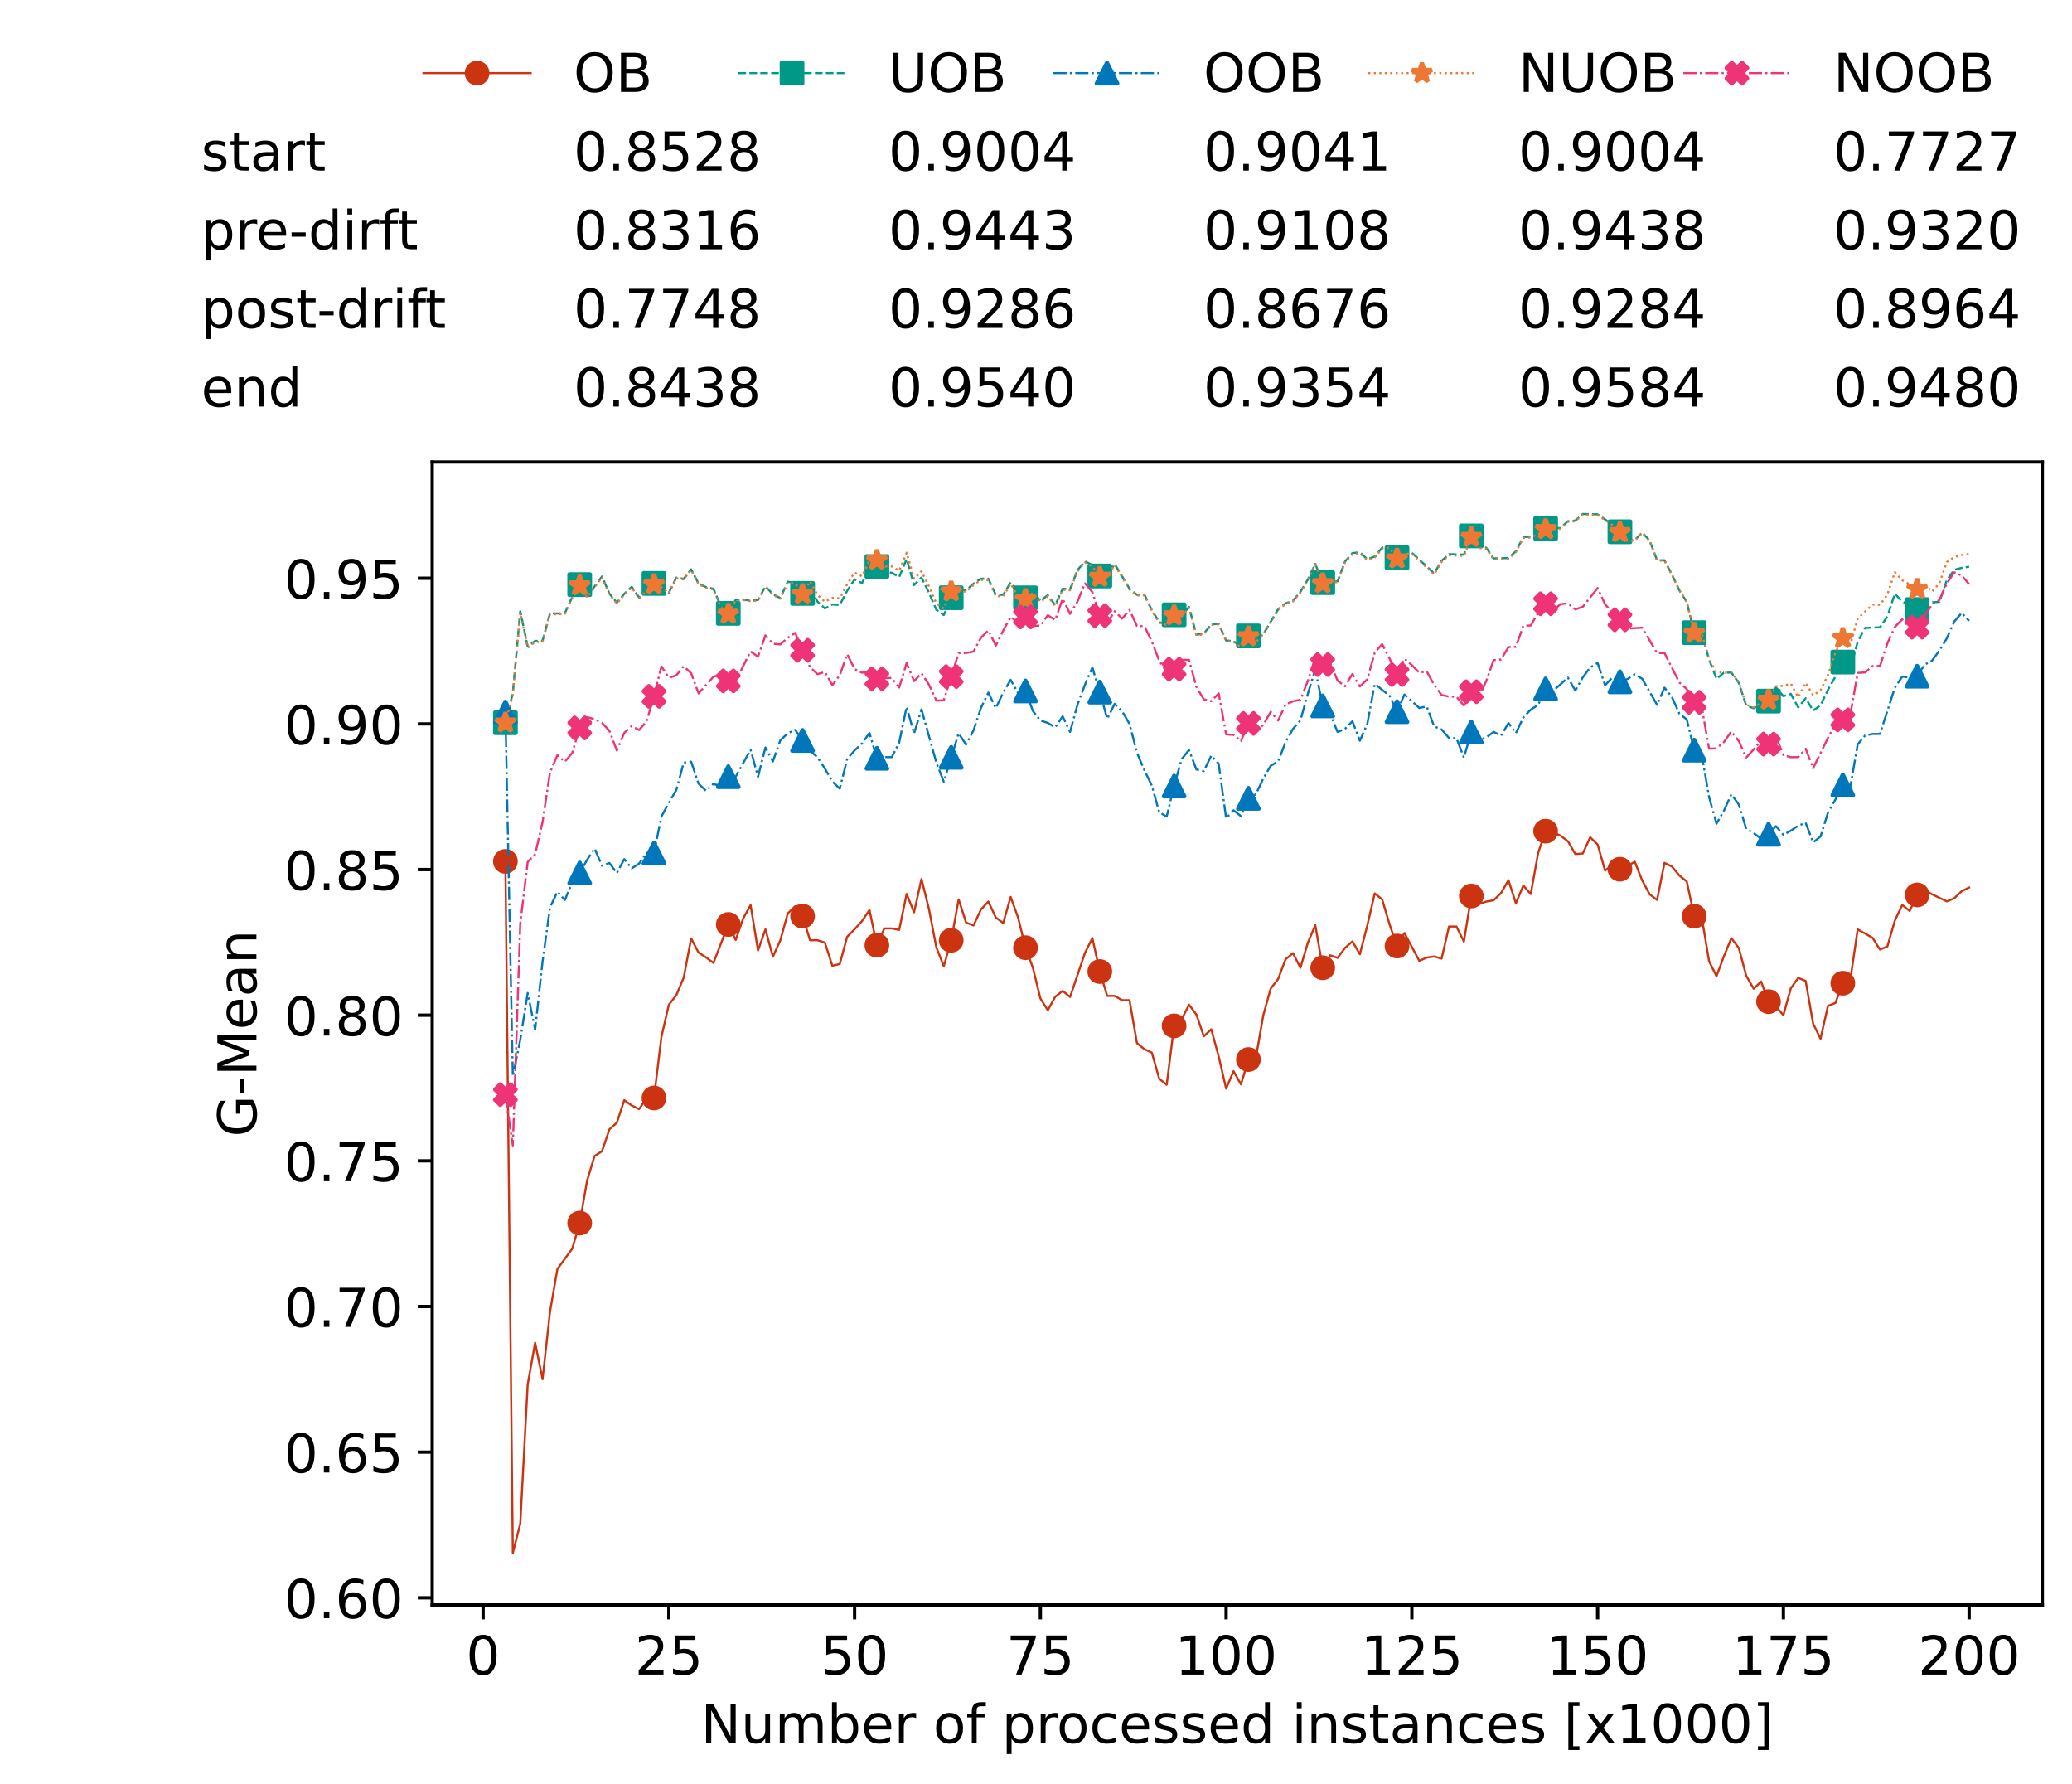 <?xml version="1.0" encoding="utf-8" standalone="no"?>
<!DOCTYPE svg PUBLIC "-//W3C//DTD SVG 1.1//EN"
  "http://www.w3.org/Graphics/SVG/1.1/DTD/svg11.dtd">
<!-- Created with matplotlib (https://matplotlib.org/) -->
<svg height="432.615pt" version="1.1" viewBox="0 0 502.65 432.615" width="502.65pt" xmlns="http://www.w3.org/2000/svg" xmlns:xlink="http://www.w3.org/1999/xlink">
 <defs>
  <style type="text/css">*{stroke-linecap:butt;stroke-linejoin:round;}</style>
 </defs>
 <g id="figure_1">
  <g id="patch_1">
   <path d="M 0 432.615 
L 502.65 432.615 
L 502.65 0 
L 0 0 
z
" style="fill:#ffffff;"/>
  </g>
  <g id="axes_1">
   <g id="patch_2">
    <path d="M 104.85 389.252 
L 495.45 389.252 
L 495.45 112.052 
L 104.85 112.052 
z
" style="fill:#ffffff;"/>
   </g>
   <g id="matplotlib.axis_1">
    <g id="xtick_1">
     <g id="line2d_1">
      <defs>
       <path d="M 0 0 
L 0 3.5 
" id="mf830e0523a" style="stroke:#000000;stroke-width:0.8;"/>
      </defs>
      <g>
       <use style="stroke:#000000;stroke-width:0.8;" x="117.197" xlink:href="#mf830e0523a" y="389.252"/>
      </g>
     </g>
     <g id="text_1">
      <!-- 0 -->
      <g transform="translate(113.061 406.13)scale(0.13 -0.13)">
       <defs>
        <path d="M 31.781 66.406 
Q 24.172 66.406 20.328 58.906 
Q 16.5 51.422 16.5 36.375 
Q 16.5 21.391 20.328 13.891 
Q 24.172 6.391 31.781 6.391 
Q 39.453 6.391 43.281 13.891 
Q 47.125 21.391 47.125 36.375 
Q 47.125 51.422 43.281 58.906 
Q 39.453 66.406 31.781 66.406 
z
M 31.781 74.219 
Q 44.047 74.219 50.516 64.516 
Q 56.984 54.828 56.984 36.375 
Q 56.984 17.969 50.516 8.266 
Q 44.047 -1.422 31.781 -1.422 
Q 19.531 -1.422 13.062 8.266 
Q 6.594 17.969 6.594 36.375 
Q 6.594 54.828 13.062 64.516 
Q 19.531 74.219 31.781 74.219 
z
" id="DejaVuSans-48"/>
       </defs>
       <use xlink:href="#DejaVuSans-48"/>
      </g>
     </g>
    </g>
    <g id="xtick_2">
     <g id="line2d_2">
      <g>
       <use style="stroke:#000000;stroke-width:0.8;" x="162.259" xlink:href="#mf830e0523a" y="389.252"/>
      </g>
     </g>
     <g id="text_2">
      <!-- 25 -->
      <g transform="translate(153.988 406.13)scale(0.13 -0.13)">
       <defs>
        <path d="M 19.188 8.297 
L 53.609 8.297 
L 53.609 0 
L 7.328 0 
L 7.328 8.297 
Q 12.938 14.109 22.625 23.891 
Q 32.328 33.688 34.812 36.531 
Q 39.547 41.844 41.422 45.531 
Q 43.312 49.219 43.312 52.781 
Q 43.312 58.594 39.234 62.25 
Q 35.156 65.922 28.609 65.922 
Q 23.969 65.922 18.812 64.312 
Q 13.672 62.703 7.812 59.422 
L 7.812 69.391 
Q 13.766 71.781 18.938 73 
Q 24.125 74.219 28.422 74.219 
Q 39.75 74.219 46.484 68.547 
Q 53.219 62.891 53.219 53.422 
Q 53.219 48.922 51.531 44.891 
Q 49.859 40.875 45.406 35.406 
Q 44.188 33.984 37.641 27.219 
Q 31.109 20.453 19.188 8.297 
z
" id="DejaVuSans-50"/>
        <path d="M 10.797 72.906 
L 49.516 72.906 
L 49.516 64.594 
L 19.828 64.594 
L 19.828 46.734 
Q 21.969 47.469 24.109 47.828 
Q 26.266 48.188 28.422 48.188 
Q 40.625 48.188 47.75 41.5 
Q 54.891 34.812 54.891 23.391 
Q 54.891 11.625 47.562 5.094 
Q 40.234 -1.422 26.906 -1.422 
Q 22.312 -1.422 17.547 -0.641 
Q 12.797 0.141 7.719 1.703 
L 7.719 11.625 
Q 12.109 9.234 16.797 8.062 
Q 21.484 6.891 26.703 6.891 
Q 35.156 6.891 40.078 11.328 
Q 45.016 15.766 45.016 23.391 
Q 45.016 31 40.078 35.438 
Q 35.156 39.891 26.703 39.891 
Q 22.75 39.891 18.812 39.016 
Q 14.891 38.141 10.797 36.281 
z
" id="DejaVuSans-53"/>
       </defs>
       <use xlink:href="#DejaVuSans-50"/>
       <use x="63.623" xlink:href="#DejaVuSans-53"/>
      </g>
     </g>
    </g>
    <g id="xtick_3">
     <g id="line2d_3">
      <g>
       <use style="stroke:#000000;stroke-width:0.8;" x="207.322" xlink:href="#mf830e0523a" y="389.252"/>
      </g>
     </g>
     <g id="text_3">
      <!-- 50 -->
      <g transform="translate(199.05 406.13)scale(0.13 -0.13)">
       <use xlink:href="#DejaVuSans-53"/>
       <use x="63.623" xlink:href="#DejaVuSans-48"/>
      </g>
     </g>
    </g>
    <g id="xtick_4">
     <g id="line2d_4">
      <g>
       <use style="stroke:#000000;stroke-width:0.8;" x="252.384" xlink:href="#mf830e0523a" y="389.252"/>
      </g>
     </g>
     <g id="text_4">
      <!-- 75 -->
      <g transform="translate(244.113 406.13)scale(0.13 -0.13)">
       <defs>
        <path d="M 8.203 72.906 
L 55.078 72.906 
L 55.078 68.703 
L 28.609 0 
L 18.312 0 
L 43.219 64.594 
L 8.203 64.594 
z
" id="DejaVuSans-55"/>
       </defs>
       <use xlink:href="#DejaVuSans-55"/>
       <use x="63.623" xlink:href="#DejaVuSans-53"/>
      </g>
     </g>
    </g>
    <g id="xtick_5">
     <g id="line2d_5">
      <g>
       <use style="stroke:#000000;stroke-width:0.8;" x="297.446" xlink:href="#mf830e0523a" y="389.252"/>
      </g>
     </g>
     <g id="text_5">
      <!-- 100 -->
      <g transform="translate(285.039 406.13)scale(0.13 -0.13)">
       <defs>
        <path d="M 12.406 8.297 
L 28.516 8.297 
L 28.516 63.922 
L 10.984 60.406 
L 10.984 69.391 
L 28.422 72.906 
L 38.281 72.906 
L 38.281 8.297 
L 54.391 8.297 
L 54.391 0 
L 12.406 0 
z
" id="DejaVuSans-49"/>
       </defs>
       <use xlink:href="#DejaVuSans-49"/>
       <use x="63.623" xlink:href="#DejaVuSans-48"/>
       <use x="127.246" xlink:href="#DejaVuSans-48"/>
      </g>
     </g>
    </g>
    <g id="xtick_6">
     <g id="line2d_6">
      <g>
       <use style="stroke:#000000;stroke-width:0.8;" x="342.509" xlink:href="#mf830e0523a" y="389.252"/>
      </g>
     </g>
     <g id="text_6">
      <!-- 125 -->
      <g transform="translate(330.102 406.13)scale(0.13 -0.13)">
       <use xlink:href="#DejaVuSans-49"/>
       <use x="63.623" xlink:href="#DejaVuSans-50"/>
       <use x="127.246" xlink:href="#DejaVuSans-53"/>
      </g>
     </g>
    </g>
    <g id="xtick_7">
     <g id="line2d_7">
      <g>
       <use style="stroke:#000000;stroke-width:0.8;" x="387.571" xlink:href="#mf830e0523a" y="389.252"/>
      </g>
     </g>
     <g id="text_7">
      <!-- 150 -->
      <g transform="translate(375.164 406.13)scale(0.13 -0.13)">
       <use xlink:href="#DejaVuSans-49"/>
       <use x="63.623" xlink:href="#DejaVuSans-53"/>
       <use x="127.246" xlink:href="#DejaVuSans-48"/>
      </g>
     </g>
    </g>
    <g id="xtick_8">
     <g id="line2d_8">
      <g>
       <use style="stroke:#000000;stroke-width:0.8;" x="432.633" xlink:href="#mf830e0523a" y="389.252"/>
      </g>
     </g>
     <g id="text_8">
      <!-- 175 -->
      <g transform="translate(420.226 406.13)scale(0.13 -0.13)">
       <use xlink:href="#DejaVuSans-49"/>
       <use x="63.623" xlink:href="#DejaVuSans-55"/>
       <use x="127.246" xlink:href="#DejaVuSans-53"/>
      </g>
     </g>
    </g>
    <g id="xtick_9">
     <g id="line2d_9">
      <g>
       <use style="stroke:#000000;stroke-width:0.8;" x="477.695" xlink:href="#mf830e0523a" y="389.252"/>
      </g>
     </g>
     <g id="text_9">
      <!-- 200 -->
      <g transform="translate(465.289 406.13)scale(0.13 -0.13)">
       <use xlink:href="#DejaVuSans-50"/>
       <use x="63.623" xlink:href="#DejaVuSans-48"/>
       <use x="127.246" xlink:href="#DejaVuSans-48"/>
      </g>
     </g>
    </g>
    <g id="text_10">
     <!-- Number of processed instances [x1000] -->
     <g transform="translate(170.025 422.711)scale(0.13 -0.13)">
      <defs>
       <path d="M 9.812 72.906 
L 23.094 72.906 
L 55.422 11.922 
L 55.422 72.906 
L 64.984 72.906 
L 64.984 0 
L 51.703 0 
L 19.391 60.984 
L 19.391 0 
L 9.812 0 
z
" id="DejaVuSans-78"/>
       <path d="M 8.5 21.578 
L 8.5 54.688 
L 17.484 54.688 
L 17.484 21.922 
Q 17.484 14.156 20.5 10.266 
Q 23.531 6.391 29.594 6.391 
Q 36.859 6.391 41.078 11.031 
Q 45.312 15.672 45.312 23.688 
L 45.312 54.688 
L 54.297 54.688 
L 54.297 0 
L 45.312 0 
L 45.312 8.406 
Q 42.047 3.422 37.719 1 
Q 33.406 -1.422 27.688 -1.422 
Q 18.266 -1.422 13.375 4.438 
Q 8.5 10.297 8.5 21.578 
z
M 31.109 56 
z
" id="DejaVuSans-117"/>
       <path d="M 52 44.188 
Q 55.375 50.25 60.062 53.125 
Q 64.75 56 71.094 56 
Q 79.641 56 84.281 50.016 
Q 88.922 44.047 88.922 33.016 
L 88.922 0 
L 79.891 0 
L 79.891 32.719 
Q 79.891 40.578 77.094 44.375 
Q 74.312 48.188 68.609 48.188 
Q 61.625 48.188 57.562 43.547 
Q 53.516 38.922 53.516 30.906 
L 53.516 0 
L 44.484 0 
L 44.484 32.719 
Q 44.484 40.625 41.703 44.406 
Q 38.922 48.188 33.109 48.188 
Q 26.219 48.188 22.156 43.531 
Q 18.109 38.875 18.109 30.906 
L 18.109 0 
L 9.078 0 
L 9.078 54.688 
L 18.109 54.688 
L 18.109 46.188 
Q 21.188 51.219 25.484 53.609 
Q 29.781 56 35.688 56 
Q 41.656 56 45.828 52.969 
Q 50 49.953 52 44.188 
z
" id="DejaVuSans-109"/>
       <path d="M 48.688 27.297 
Q 48.688 37.203 44.609 42.844 
Q 40.531 48.484 33.406 48.484 
Q 26.266 48.484 22.188 42.844 
Q 18.109 37.203 18.109 27.297 
Q 18.109 17.391 22.188 11.75 
Q 26.266 6.109 33.406 6.109 
Q 40.531 6.109 44.609 11.75 
Q 48.688 17.391 48.688 27.297 
z
M 18.109 46.391 
Q 20.953 51.266 25.266 53.625 
Q 29.594 56 35.594 56 
Q 45.562 56 51.781 48.094 
Q 58.016 40.188 58.016 27.297 
Q 58.016 14.406 51.781 6.484 
Q 45.562 -1.422 35.594 -1.422 
Q 29.594 -1.422 25.266 0.953 
Q 20.953 3.328 18.109 8.203 
L 18.109 0 
L 9.078 0 
L 9.078 75.984 
L 18.109 75.984 
z
" id="DejaVuSans-98"/>
       <path d="M 56.203 29.594 
L 56.203 25.203 
L 14.891 25.203 
Q 15.484 15.922 20.484 11.062 
Q 25.484 6.203 34.422 6.203 
Q 39.594 6.203 44.453 7.469 
Q 49.312 8.734 54.109 11.281 
L 54.109 2.781 
Q 49.266 0.734 44.188 -0.344 
Q 39.109 -1.422 33.891 -1.422 
Q 20.797 -1.422 13.156 6.188 
Q 5.516 13.812 5.516 26.812 
Q 5.516 40.234 12.766 48.109 
Q 20.016 56 32.328 56 
Q 43.359 56 49.781 48.891 
Q 56.203 41.797 56.203 29.594 
z
M 47.219 32.234 
Q 47.125 39.594 43.094 43.984 
Q 39.062 48.391 32.422 48.391 
Q 24.906 48.391 20.391 44.141 
Q 15.875 39.891 15.188 32.172 
z
" id="DejaVuSans-101"/>
       <path d="M 41.109 46.297 
Q 39.594 47.172 37.812 47.578 
Q 36.031 48 33.891 48 
Q 26.266 48 22.188 43.047 
Q 18.109 38.094 18.109 28.812 
L 18.109 0 
L 9.078 0 
L 9.078 54.688 
L 18.109 54.688 
L 18.109 46.188 
Q 20.953 51.172 25.484 53.578 
Q 30.031 56 36.531 56 
Q 37.453 56 38.578 55.875 
Q 39.703 55.766 41.062 55.516 
z
" id="DejaVuSans-114"/>
       <path id="DejaVuSans-32"/>
       <path d="M 30.609 48.391 
Q 23.391 48.391 19.188 42.75 
Q 14.984 37.109 14.984 27.297 
Q 14.984 17.484 19.156 11.844 
Q 23.344 6.203 30.609 6.203 
Q 37.797 6.203 41.984 11.859 
Q 46.188 17.531 46.188 27.297 
Q 46.188 37.016 41.984 42.703 
Q 37.797 48.391 30.609 48.391 
z
M 30.609 56 
Q 42.328 56 49.016 48.375 
Q 55.719 40.766 55.719 27.297 
Q 55.719 13.875 49.016 6.219 
Q 42.328 -1.422 30.609 -1.422 
Q 18.844 -1.422 12.172 6.219 
Q 5.516 13.875 5.516 27.297 
Q 5.516 40.766 12.172 48.375 
Q 18.844 56 30.609 56 
z
" id="DejaVuSans-111"/>
       <path d="M 37.109 75.984 
L 37.109 68.5 
L 28.516 68.5 
Q 23.688 68.5 21.797 66.547 
Q 19.922 64.594 19.922 59.516 
L 19.922 54.688 
L 34.719 54.688 
L 34.719 47.703 
L 19.922 47.703 
L 19.922 0 
L 10.891 0 
L 10.891 47.703 
L 2.297 47.703 
L 2.297 54.688 
L 10.891 54.688 
L 10.891 58.5 
Q 10.891 67.625 15.141 71.797 
Q 19.391 75.984 28.609 75.984 
z
" id="DejaVuSans-102"/>
       <path d="M 18.109 8.203 
L 18.109 -20.797 
L 9.078 -20.797 
L 9.078 54.688 
L 18.109 54.688 
L 18.109 46.391 
Q 20.953 51.266 25.266 53.625 
Q 29.594 56 35.594 56 
Q 45.562 56 51.781 48.094 
Q 58.016 40.188 58.016 27.297 
Q 58.016 14.406 51.781 6.484 
Q 45.562 -1.422 35.594 -1.422 
Q 29.594 -1.422 25.266 0.953 
Q 20.953 3.328 18.109 8.203 
z
M 48.688 27.297 
Q 48.688 37.203 44.609 42.844 
Q 40.531 48.484 33.406 48.484 
Q 26.266 48.484 22.188 42.844 
Q 18.109 37.203 18.109 27.297 
Q 18.109 17.391 22.188 11.75 
Q 26.266 6.109 33.406 6.109 
Q 40.531 6.109 44.609 11.75 
Q 48.688 17.391 48.688 27.297 
z
" id="DejaVuSans-112"/>
       <path d="M 48.781 52.594 
L 48.781 44.188 
Q 44.969 46.297 41.141 47.344 
Q 37.312 48.391 33.406 48.391 
Q 24.656 48.391 19.812 42.844 
Q 14.984 37.312 14.984 27.297 
Q 14.984 17.281 19.812 11.734 
Q 24.656 6.203 33.406 6.203 
Q 37.312 6.203 41.141 7.25 
Q 44.969 8.297 48.781 10.406 
L 48.781 2.094 
Q 45.016 0.344 40.984 -0.531 
Q 36.969 -1.422 32.422 -1.422 
Q 20.062 -1.422 12.781 6.344 
Q 5.516 14.109 5.516 27.297 
Q 5.516 40.672 12.859 48.328 
Q 20.219 56 33.016 56 
Q 37.156 56 41.109 55.141 
Q 45.062 54.297 48.781 52.594 
z
" id="DejaVuSans-99"/>
       <path d="M 44.281 53.078 
L 44.281 44.578 
Q 40.484 46.531 36.375 47.5 
Q 32.281 48.484 27.875 48.484 
Q 21.188 48.484 17.844 46.438 
Q 14.5 44.391 14.5 40.281 
Q 14.5 37.156 16.891 35.375 
Q 19.281 33.594 26.516 31.984 
L 29.594 31.297 
Q 39.156 29.25 43.188 25.516 
Q 47.219 21.781 47.219 15.094 
Q 47.219 7.469 41.188 3.016 
Q 35.156 -1.422 24.609 -1.422 
Q 20.219 -1.422 15.453 -0.562 
Q 10.688 0.297 5.422 2 
L 5.422 11.281 
Q 10.406 8.688 15.234 7.391 
Q 20.062 6.109 24.812 6.109 
Q 31.156 6.109 34.562 8.281 
Q 37.984 10.453 37.984 14.406 
Q 37.984 18.062 35.516 20.016 
Q 33.062 21.969 24.703 23.781 
L 21.578 24.516 
Q 13.234 26.266 9.516 29.906 
Q 5.812 33.547 5.812 39.891 
Q 5.812 47.609 11.281 51.797 
Q 16.75 56 26.812 56 
Q 31.781 56 36.172 55.266 
Q 40.578 54.547 44.281 53.078 
z
" id="DejaVuSans-115"/>
       <path d="M 45.406 46.391 
L 45.406 75.984 
L 54.391 75.984 
L 54.391 0 
L 45.406 0 
L 45.406 8.203 
Q 42.578 3.328 38.25 0.953 
Q 33.938 -1.422 27.875 -1.422 
Q 17.969 -1.422 11.734 6.484 
Q 5.516 14.406 5.516 27.297 
Q 5.516 40.188 11.734 48.094 
Q 17.969 56 27.875 56 
Q 33.938 56 38.25 53.625 
Q 42.578 51.266 45.406 46.391 
z
M 14.797 27.297 
Q 14.797 17.391 18.875 11.75 
Q 22.953 6.109 30.078 6.109 
Q 37.203 6.109 41.297 11.75 
Q 45.406 17.391 45.406 27.297 
Q 45.406 37.203 41.297 42.844 
Q 37.203 48.484 30.078 48.484 
Q 22.953 48.484 18.875 42.844 
Q 14.797 37.203 14.797 27.297 
z
" id="DejaVuSans-100"/>
       <path d="M 9.422 54.688 
L 18.406 54.688 
L 18.406 0 
L 9.422 0 
z
M 9.422 75.984 
L 18.406 75.984 
L 18.406 64.594 
L 9.422 64.594 
z
" id="DejaVuSans-105"/>
       <path d="M 54.891 33.016 
L 54.891 0 
L 45.906 0 
L 45.906 32.719 
Q 45.906 40.484 42.875 44.328 
Q 39.844 48.188 33.797 48.188 
Q 26.516 48.188 22.312 43.547 
Q 18.109 38.922 18.109 30.906 
L 18.109 0 
L 9.078 0 
L 9.078 54.688 
L 18.109 54.688 
L 18.109 46.188 
Q 21.344 51.125 25.703 53.562 
Q 30.078 56 35.797 56 
Q 45.219 56 50.047 50.172 
Q 54.891 44.344 54.891 33.016 
z
" id="DejaVuSans-110"/>
       <path d="M 18.312 70.219 
L 18.312 54.688 
L 36.812 54.688 
L 36.812 47.703 
L 18.312 47.703 
L 18.312 18.016 
Q 18.312 11.328 20.141 9.422 
Q 21.969 7.516 27.594 7.516 
L 36.812 7.516 
L 36.812 0 
L 27.594 0 
Q 17.188 0 13.234 3.875 
Q 9.281 7.766 9.281 18.016 
L 9.281 47.703 
L 2.688 47.703 
L 2.688 54.688 
L 9.281 54.688 
L 9.281 70.219 
z
" id="DejaVuSans-116"/>
       <path d="M 34.281 27.484 
Q 23.391 27.484 19.188 25 
Q 14.984 22.516 14.984 16.5 
Q 14.984 11.719 18.141 8.906 
Q 21.297 6.109 26.703 6.109 
Q 34.188 6.109 38.703 11.406 
Q 43.219 16.703 43.219 25.484 
L 43.219 27.484 
z
M 52.203 31.203 
L 52.203 0 
L 43.219 0 
L 43.219 8.297 
Q 40.141 3.328 35.547 0.953 
Q 30.953 -1.422 24.312 -1.422 
Q 15.922 -1.422 10.953 3.297 
Q 6 8.016 6 15.922 
Q 6 25.141 12.172 29.828 
Q 18.359 34.516 30.609 34.516 
L 43.219 34.516 
L 43.219 35.406 
Q 43.219 41.609 39.141 45 
Q 35.062 48.391 27.688 48.391 
Q 23 48.391 18.547 47.266 
Q 14.109 46.141 10.016 43.891 
L 10.016 52.203 
Q 14.938 54.109 19.578 55.047 
Q 24.219 56 28.609 56 
Q 40.484 56 46.344 49.844 
Q 52.203 43.703 52.203 31.203 
z
" id="DejaVuSans-97"/>
       <path d="M 8.594 75.984 
L 29.297 75.984 
L 29.297 69 
L 17.578 69 
L 17.578 -6.203 
L 29.297 -6.203 
L 29.297 -13.188 
L 8.594 -13.188 
z
" id="DejaVuSans-91"/>
       <path d="M 54.891 54.688 
L 35.109 28.078 
L 55.906 0 
L 45.312 0 
L 29.391 21.484 
L 13.484 0 
L 2.875 0 
L 24.125 28.609 
L 4.688 54.688 
L 15.281 54.688 
L 29.781 35.203 
L 44.281 54.688 
z
" id="DejaVuSans-120"/>
       <path d="M 30.422 75.984 
L 30.422 -13.188 
L 9.719 -13.188 
L 9.719 -6.203 
L 21.391 -6.203 
L 21.391 69 
L 9.719 69 
L 9.719 75.984 
z
" id="DejaVuSans-93"/>
      </defs>
      <use xlink:href="#DejaVuSans-78"/>
      <use x="74.805" xlink:href="#DejaVuSans-117"/>
      <use x="138.184" xlink:href="#DejaVuSans-109"/>
      <use x="235.596" xlink:href="#DejaVuSans-98"/>
      <use x="299.072" xlink:href="#DejaVuSans-101"/>
      <use x="360.596" xlink:href="#DejaVuSans-114"/>
      <use x="401.709" xlink:href="#DejaVuSans-32"/>
      <use x="433.496" xlink:href="#DejaVuSans-111"/>
      <use x="494.678" xlink:href="#DejaVuSans-102"/>
      <use x="529.883" xlink:href="#DejaVuSans-32"/>
      <use x="561.67" xlink:href="#DejaVuSans-112"/>
      <use x="625.146" xlink:href="#DejaVuSans-114"/>
      <use x="664.01" xlink:href="#DejaVuSans-111"/>
      <use x="725.191" xlink:href="#DejaVuSans-99"/>
      <use x="780.172" xlink:href="#DejaVuSans-101"/>
      <use x="841.695" xlink:href="#DejaVuSans-115"/>
      <use x="893.795" xlink:href="#DejaVuSans-115"/>
      <use x="945.895" xlink:href="#DejaVuSans-101"/>
      <use x="1007.418" xlink:href="#DejaVuSans-100"/>
      <use x="1070.895" xlink:href="#DejaVuSans-32"/>
      <use x="1102.682" xlink:href="#DejaVuSans-105"/>
      <use x="1130.465" xlink:href="#DejaVuSans-110"/>
      <use x="1193.844" xlink:href="#DejaVuSans-115"/>
      <use x="1245.943" xlink:href="#DejaVuSans-116"/>
      <use x="1285.152" xlink:href="#DejaVuSans-97"/>
      <use x="1346.432" xlink:href="#DejaVuSans-110"/>
      <use x="1409.811" xlink:href="#DejaVuSans-99"/>
      <use x="1464.791" xlink:href="#DejaVuSans-101"/>
      <use x="1526.314" xlink:href="#DejaVuSans-115"/>
      <use x="1578.414" xlink:href="#DejaVuSans-32"/>
      <use x="1610.201" xlink:href="#DejaVuSans-91"/>
      <use x="1649.215" xlink:href="#DejaVuSans-120"/>
      <use x="1708.395" xlink:href="#DejaVuSans-49"/>
      <use x="1772.018" xlink:href="#DejaVuSans-48"/>
      <use x="1835.641" xlink:href="#DejaVuSans-48"/>
      <use x="1899.264" xlink:href="#DejaVuSans-48"/>
      <use x="1962.887" xlink:href="#DejaVuSans-93"/>
     </g>
    </g>
   </g>
   <g id="matplotlib.axis_2">
    <g id="ytick_1">
     <g id="line2d_10">
      <defs>
       <path d="M 0 0 
L -3.5 0 
" id="mb60a3c75cf" style="stroke:#000000;stroke-width:0.8;"/>
      </defs>
      <g>
       <use style="stroke:#000000;stroke-width:0.8;" x="104.85" xlink:href="#mb60a3c75cf" y="387.52"/>
      </g>
     </g>
     <g id="text_11">
      <!-- 0.60 -->
      <g transform="translate(68.905 392.459)scale(0.13 -0.13)">
       <defs>
        <path d="M 10.688 12.406 
L 21 12.406 
L 21 0 
L 10.688 0 
z
" id="DejaVuSans-46"/>
        <path d="M 33.016 40.375 
Q 26.375 40.375 22.484 35.828 
Q 18.609 31.297 18.609 23.391 
Q 18.609 15.531 22.484 10.953 
Q 26.375 6.391 33.016 6.391 
Q 39.656 6.391 43.531 10.953 
Q 47.406 15.531 47.406 23.391 
Q 47.406 31.297 43.531 35.828 
Q 39.656 40.375 33.016 40.375 
z
M 52.594 71.297 
L 52.594 62.312 
Q 48.875 64.062 45.094 64.984 
Q 41.312 65.922 37.594 65.922 
Q 27.828 65.922 22.672 59.328 
Q 17.531 52.734 16.797 39.406 
Q 19.672 43.656 24.016 45.922 
Q 28.375 48.188 33.594 48.188 
Q 44.578 48.188 50.953 41.516 
Q 57.328 34.859 57.328 23.391 
Q 57.328 12.156 50.688 5.359 
Q 44.047 -1.422 33.016 -1.422 
Q 20.359 -1.422 13.672 8.266 
Q 6.984 17.969 6.984 36.375 
Q 6.984 53.656 15.188 63.938 
Q 23.391 74.219 37.203 74.219 
Q 40.922 74.219 44.703 73.484 
Q 48.484 72.75 52.594 71.297 
z
" id="DejaVuSans-54"/>
       </defs>
       <use xlink:href="#DejaVuSans-48"/>
       <use x="63.623" xlink:href="#DejaVuSans-46"/>
       <use x="95.41" xlink:href="#DejaVuSans-54"/>
       <use x="159.033" xlink:href="#DejaVuSans-48"/>
      </g>
     </g>
    </g>
    <g id="ytick_2">
     <g id="line2d_11">
      <g>
       <use style="stroke:#000000;stroke-width:0.8;" x="104.85" xlink:href="#mb60a3c75cf" y="352.196"/>
      </g>
     </g>
     <g id="text_12">
      <!-- 0.65 -->
      <g transform="translate(68.905 357.135)scale(0.13 -0.13)">
       <use xlink:href="#DejaVuSans-48"/>
       <use x="63.623" xlink:href="#DejaVuSans-46"/>
       <use x="95.41" xlink:href="#DejaVuSans-54"/>
       <use x="159.033" xlink:href="#DejaVuSans-53"/>
      </g>
     </g>
    </g>
    <g id="ytick_3">
     <g id="line2d_12">
      <g>
       <use style="stroke:#000000;stroke-width:0.8;" x="104.85" xlink:href="#mb60a3c75cf" y="316.871"/>
      </g>
     </g>
     <g id="text_13">
      <!-- 0.70 -->
      <g transform="translate(68.905 321.81)scale(0.13 -0.13)">
       <use xlink:href="#DejaVuSans-48"/>
       <use x="63.623" xlink:href="#DejaVuSans-46"/>
       <use x="95.41" xlink:href="#DejaVuSans-55"/>
       <use x="159.033" xlink:href="#DejaVuSans-48"/>
      </g>
     </g>
    </g>
    <g id="ytick_4">
     <g id="line2d_13">
      <g>
       <use style="stroke:#000000;stroke-width:0.8;" x="104.85" xlink:href="#mb60a3c75cf" y="281.546"/>
      </g>
     </g>
     <g id="text_14">
      <!-- 0.75 -->
      <g transform="translate(68.905 286.485)scale(0.13 -0.13)">
       <use xlink:href="#DejaVuSans-48"/>
       <use x="63.623" xlink:href="#DejaVuSans-46"/>
       <use x="95.41" xlink:href="#DejaVuSans-55"/>
       <use x="159.033" xlink:href="#DejaVuSans-53"/>
      </g>
     </g>
    </g>
    <g id="ytick_5">
     <g id="line2d_14">
      <g>
       <use style="stroke:#000000;stroke-width:0.8;" x="104.85" xlink:href="#mb60a3c75cf" y="246.222"/>
      </g>
     </g>
     <g id="text_15">
      <!-- 0.80 -->
      <g transform="translate(68.905 251.161)scale(0.13 -0.13)">
       <defs>
        <path d="M 31.781 34.625 
Q 24.75 34.625 20.719 30.859 
Q 16.703 27.094 16.703 20.516 
Q 16.703 13.922 20.719 10.156 
Q 24.75 6.391 31.781 6.391 
Q 38.812 6.391 42.859 10.172 
Q 46.922 13.969 46.922 20.516 
Q 46.922 27.094 42.891 30.859 
Q 38.875 34.625 31.781 34.625 
z
M 21.922 38.812 
Q 15.578 40.375 12.031 44.719 
Q 8.5 49.078 8.5 55.328 
Q 8.5 64.062 14.719 69.141 
Q 20.953 74.219 31.781 74.219 
Q 42.672 74.219 48.875 69.141 
Q 55.078 64.062 55.078 55.328 
Q 55.078 49.078 51.531 44.719 
Q 48 40.375 41.703 38.812 
Q 48.828 37.156 52.797 32.312 
Q 56.781 27.484 56.781 20.516 
Q 56.781 9.906 50.312 4.234 
Q 43.844 -1.422 31.781 -1.422 
Q 19.734 -1.422 13.25 4.234 
Q 6.781 9.906 6.781 20.516 
Q 6.781 27.484 10.781 32.312 
Q 14.797 37.156 21.922 38.812 
z
M 18.312 54.391 
Q 18.312 48.734 21.844 45.562 
Q 25.391 42.391 31.781 42.391 
Q 38.141 42.391 41.719 45.562 
Q 45.312 48.734 45.312 54.391 
Q 45.312 60.062 41.719 63.234 
Q 38.141 66.406 31.781 66.406 
Q 25.391 66.406 21.844 63.234 
Q 18.312 60.062 18.312 54.391 
z
" id="DejaVuSans-56"/>
       </defs>
       <use xlink:href="#DejaVuSans-48"/>
       <use x="63.623" xlink:href="#DejaVuSans-46"/>
       <use x="95.41" xlink:href="#DejaVuSans-56"/>
       <use x="159.033" xlink:href="#DejaVuSans-48"/>
      </g>
     </g>
    </g>
    <g id="ytick_6">
     <g id="line2d_15">
      <g>
       <use style="stroke:#000000;stroke-width:0.8;" x="104.85" xlink:href="#mb60a3c75cf" y="210.897"/>
      </g>
     </g>
     <g id="text_16">
      <!-- 0.85 -->
      <g transform="translate(68.905 215.836)scale(0.13 -0.13)">
       <use xlink:href="#DejaVuSans-48"/>
       <use x="63.623" xlink:href="#DejaVuSans-46"/>
       <use x="95.41" xlink:href="#DejaVuSans-56"/>
       <use x="159.033" xlink:href="#DejaVuSans-53"/>
      </g>
     </g>
    </g>
    <g id="ytick_7">
     <g id="line2d_16">
      <g>
       <use style="stroke:#000000;stroke-width:0.8;" x="104.85" xlink:href="#mb60a3c75cf" y="175.573"/>
      </g>
     </g>
     <g id="text_17">
      <!-- 0.90 -->
      <g transform="translate(68.905 180.512)scale(0.13 -0.13)">
       <defs>
        <path d="M 10.984 1.516 
L 10.984 10.5 
Q 14.703 8.734 18.5 7.812 
Q 22.312 6.891 25.984 6.891 
Q 35.75 6.891 40.891 13.453 
Q 46.047 20.016 46.781 33.406 
Q 43.953 29.203 39.594 26.953 
Q 35.25 24.703 29.984 24.703 
Q 19.047 24.703 12.672 31.312 
Q 6.297 37.938 6.297 49.422 
Q 6.297 60.641 12.938 67.422 
Q 19.578 74.219 30.609 74.219 
Q 43.266 74.219 49.922 64.516 
Q 56.594 54.828 56.594 36.375 
Q 56.594 19.141 48.406 8.859 
Q 40.234 -1.422 26.422 -1.422 
Q 22.703 -1.422 18.891 -0.688 
Q 15.094 0.047 10.984 1.516 
z
M 30.609 32.422 
Q 37.25 32.422 41.125 36.953 
Q 45.016 41.5 45.016 49.422 
Q 45.016 57.281 41.125 61.844 
Q 37.25 66.406 30.609 66.406 
Q 23.969 66.406 20.094 61.844 
Q 16.219 57.281 16.219 49.422 
Q 16.219 41.5 20.094 36.953 
Q 23.969 32.422 30.609 32.422 
z
" id="DejaVuSans-57"/>
       </defs>
       <use xlink:href="#DejaVuSans-48"/>
       <use x="63.623" xlink:href="#DejaVuSans-46"/>
       <use x="95.41" xlink:href="#DejaVuSans-57"/>
       <use x="159.033" xlink:href="#DejaVuSans-48"/>
      </g>
     </g>
    </g>
    <g id="ytick_8">
     <g id="line2d_17">
      <g>
       <use style="stroke:#000000;stroke-width:0.8;" x="104.85" xlink:href="#mb60a3c75cf" y="140.248"/>
      </g>
     </g>
     <g id="text_18">
      <!-- 0.95 -->
      <g transform="translate(68.905 145.187)scale(0.13 -0.13)">
       <use xlink:href="#DejaVuSans-48"/>
       <use x="63.623" xlink:href="#DejaVuSans-46"/>
       <use x="95.41" xlink:href="#DejaVuSans-57"/>
       <use x="159.033" xlink:href="#DejaVuSans-53"/>
      </g>
     </g>
    </g>
    <g id="text_19">
     <!-- G-Mean -->
     <g transform="translate(62.201 275.744)rotate(-90)scale(0.13 -0.13)">
      <defs>
       <path d="M 59.516 10.406 
L 59.516 29.984 
L 43.406 29.984 
L 43.406 38.094 
L 69.281 38.094 
L 69.281 6.781 
Q 63.578 2.734 56.688 0.656 
Q 49.812 -1.422 42 -1.422 
Q 24.906 -1.422 15.25 8.562 
Q 5.609 18.562 5.609 36.375 
Q 5.609 54.25 15.25 64.234 
Q 24.906 74.219 42 74.219 
Q 49.125 74.219 55.547 72.453 
Q 61.969 70.703 67.391 67.281 
L 67.391 56.781 
Q 61.922 61.422 55.766 63.766 
Q 49.609 66.109 42.828 66.109 
Q 29.438 66.109 22.719 58.641 
Q 16.016 51.172 16.016 36.375 
Q 16.016 21.625 22.719 14.156 
Q 29.438 6.688 42.828 6.688 
Q 48.047 6.688 52.141 7.594 
Q 56.25 8.5 59.516 10.406 
z
" id="DejaVuSans-71"/>
       <path d="M 4.891 31.391 
L 31.203 31.391 
L 31.203 23.391 
L 4.891 23.391 
z
" id="DejaVuSans-45"/>
       <path d="M 9.812 72.906 
L 24.516 72.906 
L 43.109 23.297 
L 61.812 72.906 
L 76.516 72.906 
L 76.516 0 
L 66.891 0 
L 66.891 64.016 
L 48.094 14.016 
L 38.188 14.016 
L 19.391 64.016 
L 19.391 0 
L 9.812 0 
z
" id="DejaVuSans-77"/>
      </defs>
      <use xlink:href="#DejaVuSans-71"/>
      <use x="77.49" xlink:href="#DejaVuSans-45"/>
      <use x="113.574" xlink:href="#DejaVuSans-77"/>
      <use x="199.854" xlink:href="#DejaVuSans-101"/>
      <use x="261.377" xlink:href="#DejaVuSans-97"/>
      <use x="322.656" xlink:href="#DejaVuSans-110"/>
     </g>
    </g>
   </g>
   <g id="line2d_18"/>
   <g id="line2d_19"/>
   <g id="line2d_20"/>
   <g id="line2d_21"/>
   <g id="line2d_22"/>
   <g id="line2d_23">
    <path clip-path="url(#p1dcf1deb87)" d="M 122.605 208.917 
L 124.407 376.652 
L 126.21 369.56 
L 128.012 335.812 
L 129.815 325.668 
L 131.617 334.52 
L 133.419 318.206 
L 135.222 307.751 
L 138.827 302.838 
L 140.629 296.632 
L 142.432 286.304 
L 144.234 280.374 
L 146.037 279.217 
L 147.839 273.907 
L 149.642 272.277 
L 151.444 266.82 
L 153.247 268.117 
L 155.049 268.997 
L 156.852 266.278 
L 158.654 266.293 
L 160.457 251.466 
L 162.259 243.676 
L 164.062 241.38 
L 165.864 237.104 
L 167.667 227.583 
L 169.469 231.049 
L 171.272 232.18 
L 173.074 233.544 
L 176.679 224.214 
L 178.482 227.971 
L 180.284 222.756 
L 182.087 219.527 
L 183.889 230.524 
L 185.692 225.399 
L 187.494 232.029 
L 189.297 228.086 
L 191.099 221.547 
L 192.902 219.791 
L 194.704 222.19 
L 196.507 228.04 
L 198.309 228.04 
L 200.112 228.616 
L 201.914 234.23 
L 203.717 233.804 
L 205.519 227.189 
L 207.322 225.375 
L 209.124 223.361 
L 210.927 220.711 
L 212.729 229.244 
L 214.532 225.177 
L 216.334 225.177 
L 218.137 225.534 
L 219.939 216.806 
L 221.742 221.268 
L 223.544 213.19 
L 225.347 220.416 
L 227.149 229.747 
L 228.952 234.363 
L 230.754 228.051 
L 232.557 218.134 
L 234.359 223.748 
L 236.162 224.454 
L 237.964 220.59 
L 239.767 218.658 
L 241.569 222.52 
L 243.372 223.865 
L 245.174 217.54 
L 246.976 222.531 
L 248.779 229.847 
L 250.581 234.745 
L 252.384 242.143 
L 254.186 245.015 
L 255.989 241.743 
L 257.791 240.335 
L 259.594 241.799 
L 263.199 231.123 
L 265.001 227.526 
L 266.804 235.627 
L 268.606 241.545 
L 270.409 241.545 
L 272.211 242.586 
L 274.014 242.586 
L 275.816 252.984 
L 277.619 254.464 
L 279.421 255.295 
L 281.224 261.633 
L 283.026 263.098 
L 284.829 248.808 
L 286.631 247.329 
L 288.434 243.66 
L 290.236 246.069 
L 292.039 251.335 
L 293.841 249.633 
L 295.644 256.234 
L 297.446 264.019 
L 299.249 259.789 
L 301.051 263.003 
L 302.854 256.972 
L 304.656 256.612 
L 306.459 246.266 
L 308.261 239.755 
L 310.064 237.444 
L 311.866 232.645 
L 313.669 231.179 
L 315.471 234.712 
L 317.274 228.635 
L 319.076 224.388 
L 320.879 234.709 
L 322.681 231.695 
L 324.484 232.324 
L 326.286 229.915 
L 328.089 228.318 
L 329.891 231.428 
L 331.694 224.47 
L 333.496 216.686 
L 335.299 218.133 
L 337.101 224.194 
L 338.904 229.444 
L 340.706 226.293 
L 344.311 233.038 
L 346.114 232.239 
L 347.916 231.972 
L 349.719 232.492 
L 351.521 224.712 
L 353.324 224.712 
L 355.126 228.381 
L 356.928 217.309 
L 358.731 219.295 
L 360.533 218.666 
L 362.336 218.345 
L 364.138 216.593 
L 365.941 213.483 
L 367.743 219.09 
L 369.546 214.775 
L 371.348 216.831 
L 373.151 206.836 
L 374.953 201.587 
L 376.756 201.872 
L 378.558 202.671 
L 380.361 204.031 
L 382.163 207.141 
L 383.966 206.998 
L 385.768 203.075 
L 387.571 204.816 
L 389.373 211.156 
L 391.176 209.691 
L 392.978 210.816 
L 394.781 210.094 
L 396.583 208.985 
L 398.386 213.543 
L 400.188 216.892 
L 401.991 218.267 
L 403.793 209.272 
L 405.596 210.171 
L 407.398 212.348 
L 409.201 213.79 
L 411.003 222.204 
L 412.806 222.367 
L 414.608 233.136 
L 416.411 236.748 
L 418.213 231.91 
L 420.016 227.528 
L 421.818 229.919 
L 423.621 236.649 
L 425.423 239.802 
L 427.226 238.056 
L 429.028 242.932 
L 430.831 244.117 
L 432.633 246.229 
L 434.436 239.691 
L 436.238 237.178 
L 438.041 237.915 
L 439.843 248.262 
L 441.646 251.93 
L 443.448 243.968 
L 445.251 243.246 
L 447.053 238.461 
L 448.856 237.728 
L 450.658 225.408 
L 454.263 227.443 
L 456.066 230.293 
L 457.868 229.54 
L 459.671 223.274 
L 461.473 219.475 
L 463.276 220.934 
L 465.078 217.045 
L 466.881 215.845 
L 468.683 216.882 
L 472.288 218.619 
L 474.09 217.867 
L 475.893 216.142 
L 477.695 215.255 
L 477.695 215.255 
" style="fill:none;stroke:#cc3311;stroke-linecap:square;stroke-width:0.5;"/>
    <defs>
     <path d="M 0 2.5 
C 0.663 2.5 1.299 2.237 1.768 1.768 
C 2.237 1.299 2.5 0.663 2.5 0 
C 2.5 -0.663 2.237 -1.299 1.768 -1.768 
C 1.299 -2.237 0.663 -2.5 0 -2.5 
C -0.663 -2.5 -1.299 -2.237 -1.768 -1.768 
C -2.237 -1.299 -2.5 -0.663 -2.5 0 
C -2.5 0.663 -2.237 1.299 -1.768 1.768 
C -1.299 2.237 -0.663 2.5 0 2.5 
z
" id="m32baf13c01" style="stroke:#cc3311;"/>
    </defs>
    <g clip-path="url(#p1dcf1deb87)">
     <use style="fill:#cc3311;stroke:#cc3311;" x="122.605" xlink:href="#m32baf13c01" y="208.917"/>
     <use style="fill:#cc3311;stroke:#cc3311;" x="140.629" xlink:href="#m32baf13c01" y="296.632"/>
     <use style="fill:#cc3311;stroke:#cc3311;" x="158.654" xlink:href="#m32baf13c01" y="266.293"/>
     <use style="fill:#cc3311;stroke:#cc3311;" x="176.679" xlink:href="#m32baf13c01" y="224.214"/>
     <use style="fill:#cc3311;stroke:#cc3311;" x="194.704" xlink:href="#m32baf13c01" y="222.19"/>
     <use style="fill:#cc3311;stroke:#cc3311;" x="212.729" xlink:href="#m32baf13c01" y="229.244"/>
     <use style="fill:#cc3311;stroke:#cc3311;" x="230.754" xlink:href="#m32baf13c01" y="228.051"/>
     <use style="fill:#cc3311;stroke:#cc3311;" x="248.779" xlink:href="#m32baf13c01" y="229.847"/>
     <use style="fill:#cc3311;stroke:#cc3311;" x="266.804" xlink:href="#m32baf13c01" y="235.627"/>
     <use style="fill:#cc3311;stroke:#cc3311;" x="284.829" xlink:href="#m32baf13c01" y="248.808"/>
     <use style="fill:#cc3311;stroke:#cc3311;" x="302.854" xlink:href="#m32baf13c01" y="256.972"/>
     <use style="fill:#cc3311;stroke:#cc3311;" x="320.879" xlink:href="#m32baf13c01" y="234.709"/>
     <use style="fill:#cc3311;stroke:#cc3311;" x="338.904" xlink:href="#m32baf13c01" y="229.444"/>
     <use style="fill:#cc3311;stroke:#cc3311;" x="356.928" xlink:href="#m32baf13c01" y="217.309"/>
     <use style="fill:#cc3311;stroke:#cc3311;" x="374.953" xlink:href="#m32baf13c01" y="201.587"/>
     <use style="fill:#cc3311;stroke:#cc3311;" x="392.978" xlink:href="#m32baf13c01" y="210.816"/>
     <use style="fill:#cc3311;stroke:#cc3311;" x="411.003" xlink:href="#m32baf13c01" y="222.204"/>
     <use style="fill:#cc3311;stroke:#cc3311;" x="429.028" xlink:href="#m32baf13c01" y="242.932"/>
     <use style="fill:#cc3311;stroke:#cc3311;" x="447.053" xlink:href="#m32baf13c01" y="238.461"/>
     <use style="fill:#cc3311;stroke:#cc3311;" x="465.078" xlink:href="#m32baf13c01" y="217.045"/>
    </g>
   </g>
   <g id="line2d_24"/>
   <g id="line2d_25"/>
   <g id="line2d_26"/>
   <g id="line2d_27"/>
   <g id="line2d_28">
    <path clip-path="url(#p1dcf1deb87)" d="M 122.605 175.284 
L 124.407 168.124 
L 126.21 148.252 
L 128.012 156.79 
L 129.815 155.442 
L 131.617 155.407 
L 133.419 148.757 
L 135.222 148.792 
L 137.024 148.707 
L 138.827 144.796 
L 140.629 141.79 
L 142.432 144.636 
L 146.037 139.808 
L 147.839 143.977 
L 149.642 146.157 
L 151.444 144.028 
L 153.247 142.315 
L 155.049 144.92 
L 156.852 143.046 
L 158.654 141.497 
L 160.457 142.245 
L 162.259 143.742 
L 164.062 140.1 
L 165.864 140.376 
L 167.667 138.075 
L 169.469 141.526 
L 171.272 142.399 
L 173.074 142.793 
L 174.877 147.047 
L 176.679 148.757 
L 178.482 145.439 
L 180.284 145.402 
L 182.087 145.687 
L 183.889 145.506 
L 185.692 142.203 
L 187.494 144.121 
L 189.297 145.037 
L 191.099 141.089 
L 192.902 141.34 
L 194.704 143.919 
L 196.507 142.573 
L 198.309 145.892 
L 200.112 147.56 
L 201.914 146.607 
L 203.717 146.715 
L 205.519 143.281 
L 207.322 140.507 
L 209.124 141.43 
L 210.927 137.429 
L 212.729 137.412 
L 214.532 138.906 
L 216.334 138.905 
L 218.137 139.951 
L 219.939 135.567 
L 221.742 141.902 
L 223.544 140.072 
L 225.347 143.74 
L 227.149 147.894 
L 228.952 149.175 
L 230.754 144.97 
L 232.557 143.141 
L 234.359 143.142 
L 236.162 141.566 
L 237.964 140.344 
L 239.767 140.344 
L 241.569 144.247 
L 243.372 144.265 
L 245.174 141.26 
L 246.976 144.312 
L 248.779 144.996 
L 250.581 143.5 
L 252.384 145.71 
L 254.186 144.343 
L 255.989 146.778 
L 257.791 142.79 
L 259.594 142.879 
L 261.396 138.259 
L 263.199 136.134 
L 265.001 137.042 
L 266.804 139.695 
L 268.606 139.607 
L 270.409 136.781 
L 274.014 142.792 
L 275.816 144.258 
L 277.619 144.19 
L 279.421 147.964 
L 281.224 150.887 
L 283.026 151.415 
L 284.829 149.111 
L 286.631 149.329 
L 288.434 147.191 
L 290.236 153.933 
L 292.039 153.652 
L 293.841 151.432 
L 295.644 151.29 
L 297.446 155.337 
L 299.249 155.51 
L 301.051 156.833 
L 302.854 154.232 
L 304.656 155.578 
L 306.459 153.802 
L 310.064 147.789 
L 311.866 146.34 
L 313.669 145.681 
L 315.471 143.536 
L 317.274 140.559 
L 319.076 136.76 
L 320.879 141.313 
L 324.484 140.974 
L 326.286 136.19 
L 328.089 134.145 
L 329.891 133.946 
L 331.694 135.629 
L 333.496 134.984 
L 335.299 132.813 
L 337.101 132.589 
L 338.904 135.265 
L 340.706 134.047 
L 342.509 134.067 
L 347.916 139.057 
L 349.719 136.009 
L 351.521 134.398 
L 355.126 134.525 
L 356.928 129.97 
L 358.731 132.586 
L 360.533 132.817 
L 362.336 135.435 
L 365.941 135.344 
L 367.743 133.68 
L 369.546 130.279 
L 371.348 130.137 
L 373.151 129.342 
L 374.953 128.172 
L 378.558 128.061 
L 380.361 126.4 
L 382.163 126.244 
L 383.966 124.652 
L 387.571 124.74 
L 391.176 127.212 
L 392.978 128.97 
L 394.781 131.112 
L 396.583 130.987 
L 398.386 129.151 
L 400.188 131.115 
L 401.991 135.867 
L 403.793 135.886 
L 405.596 139.349 
L 407.398 143.145 
L 409.201 146.001 
L 411.003 153.444 
L 412.806 153.354 
L 414.608 159.927 
L 416.411 164.642 
L 418.213 163.138 
L 420.016 163.135 
L 421.818 165.609 
L 423.621 171.097 
L 425.423 171.788 
L 427.226 170.68 
L 429.028 170.037 
L 430.831 166.705 
L 432.633 168.847 
L 434.436 168.292 
L 436.238 171.581 
L 438.041 169.344 
L 439.843 172.344 
L 441.646 171.069 
L 443.448 167.307 
L 445.251 164.113 
L 447.053 160.575 
L 448.856 162.134 
L 450.658 155.669 
L 452.461 152.291 
L 456.066 152.148 
L 457.868 149.495 
L 459.671 144.007 
L 461.473 145.889 
L 463.276 146.739 
L 465.078 147.845 
L 466.881 146.488 
L 468.683 146.074 
L 470.485 145.968 
L 472.288 140.711 
L 474.09 138.195 
L 475.893 137.723 
L 477.695 137.448 
L 477.695 137.448 
" style="fill:none;stroke:#009988;stroke-dasharray:1.85,0.8;stroke-dashoffset:0;stroke-width:0.5;"/>
    <defs>
     <path d="M -2.5 2.5 
L 2.5 2.5 
L 2.5 -2.5 
L -2.5 -2.5 
z
" id="m7b51c0e2e8" style="stroke:#009988;stroke-linejoin:miter;"/>
    </defs>
    <g clip-path="url(#p1dcf1deb87)">
     <use style="fill:#009988;stroke:#009988;stroke-linejoin:miter;" x="122.605" xlink:href="#m7b51c0e2e8" y="175.284"/>
     <use style="fill:#009988;stroke:#009988;stroke-linejoin:miter;" x="140.629" xlink:href="#m7b51c0e2e8" y="141.79"/>
     <use style="fill:#009988;stroke:#009988;stroke-linejoin:miter;" x="158.654" xlink:href="#m7b51c0e2e8" y="141.497"/>
     <use style="fill:#009988;stroke:#009988;stroke-linejoin:miter;" x="176.679" xlink:href="#m7b51c0e2e8" y="148.757"/>
     <use style="fill:#009988;stroke:#009988;stroke-linejoin:miter;" x="194.704" xlink:href="#m7b51c0e2e8" y="143.919"/>
     <use style="fill:#009988;stroke:#009988;stroke-linejoin:miter;" x="212.729" xlink:href="#m7b51c0e2e8" y="137.412"/>
     <use style="fill:#009988;stroke:#009988;stroke-linejoin:miter;" x="230.754" xlink:href="#m7b51c0e2e8" y="144.97"/>
     <use style="fill:#009988;stroke:#009988;stroke-linejoin:miter;" x="248.779" xlink:href="#m7b51c0e2e8" y="144.996"/>
     <use style="fill:#009988;stroke:#009988;stroke-linejoin:miter;" x="266.804" xlink:href="#m7b51c0e2e8" y="139.695"/>
     <use style="fill:#009988;stroke:#009988;stroke-linejoin:miter;" x="284.829" xlink:href="#m7b51c0e2e8" y="149.111"/>
     <use style="fill:#009988;stroke:#009988;stroke-linejoin:miter;" x="302.854" xlink:href="#m7b51c0e2e8" y="154.232"/>
     <use style="fill:#009988;stroke:#009988;stroke-linejoin:miter;" x="320.879" xlink:href="#m7b51c0e2e8" y="141.313"/>
     <use style="fill:#009988;stroke:#009988;stroke-linejoin:miter;" x="338.904" xlink:href="#m7b51c0e2e8" y="135.265"/>
     <use style="fill:#009988;stroke:#009988;stroke-linejoin:miter;" x="356.928" xlink:href="#m7b51c0e2e8" y="129.97"/>
     <use style="fill:#009988;stroke:#009988;stroke-linejoin:miter;" x="374.953" xlink:href="#m7b51c0e2e8" y="128.172"/>
     <use style="fill:#009988;stroke:#009988;stroke-linejoin:miter;" x="392.978" xlink:href="#m7b51c0e2e8" y="128.97"/>
     <use style="fill:#009988;stroke:#009988;stroke-linejoin:miter;" x="411.003" xlink:href="#m7b51c0e2e8" y="153.444"/>
     <use style="fill:#009988;stroke:#009988;stroke-linejoin:miter;" x="429.028" xlink:href="#m7b51c0e2e8" y="170.037"/>
     <use style="fill:#009988;stroke:#009988;stroke-linejoin:miter;" x="447.053" xlink:href="#m7b51c0e2e8" y="160.575"/>
     <use style="fill:#009988;stroke:#009988;stroke-linejoin:miter;" x="465.078" xlink:href="#m7b51c0e2e8" y="147.845"/>
    </g>
   </g>
   <g id="line2d_29"/>
   <g id="line2d_30"/>
   <g id="line2d_31"/>
   <g id="line2d_32"/>
   <g id="line2d_33">
    <path clip-path="url(#p1dcf1deb87)" d="M 122.605 172.693 
L 124.407 261.033 
L 126.21 252.211 
L 128.012 240.838 
L 129.815 249.742 
L 131.617 233.211 
L 133.419 220.112 
L 135.222 216.259 
L 137.024 218.293 
L 138.827 213.956 
L 140.629 211.713 
L 142.432 208.516 
L 144.234 205.785 
L 146.037 209.955 
L 147.839 209.304 
L 149.642 211.748 
L 151.444 208.353 
L 153.247 210.61 
L 155.049 209.438 
L 156.852 206.866 
L 158.654 206.882 
L 160.457 198.032 
L 162.259 194.676 
L 164.062 191.624 
L 165.864 184.967 
L 167.667 184.722 
L 169.469 190.066 
L 171.272 191.796 
L 173.074 190.092 
L 174.877 190.764 
L 176.679 188.375 
L 178.482 188.375 
L 182.087 181.807 
L 183.889 188.407 
L 185.692 181.286 
L 187.494 184.675 
L 189.297 179.561 
L 191.099 177.846 
L 192.902 177.022 
L 196.507 182.037 
L 198.309 183.658 
L 200.112 186.4 
L 201.914 189.536 
L 203.717 191.276 
L 205.519 184.102 
L 207.322 181.979 
L 209.124 180.311 
L 210.927 177.764 
L 212.729 183.91 
L 214.532 183.632 
L 216.334 183.632 
L 218.137 180.101 
L 219.939 171.442 
L 221.742 177.885 
L 223.544 172.058 
L 227.149 184.935 
L 228.952 189.602 
L 232.557 177.864 
L 234.359 180.584 
L 236.162 177.159 
L 237.964 171.713 
L 239.767 167.971 
L 241.569 171.748 
L 243.372 167.941 
L 245.174 164.884 
L 246.976 168.086 
L 248.779 167.578 
L 250.581 172.453 
L 252.384 174.732 
L 254.186 175.329 
L 255.989 176.419 
L 257.791 173.732 
L 259.594 177.523 
L 261.396 170.88 
L 263.199 166.081 
L 265.001 161.899 
L 266.804 167.856 
L 268.606 174.35 
L 270.409 170.706 
L 272.211 172.495 
L 274.014 175.568 
L 275.816 182.577 
L 277.619 186.79 
L 279.421 190.533 
L 281.224 196.976 
L 283.026 198.055 
L 284.829 190.64 
L 286.631 184.178 
L 288.434 181.881 
L 290.236 186.621 
L 292.039 187.014 
L 293.841 183.258 
L 295.644 185.234 
L 297.446 198.455 
L 299.249 196.52 
L 301.051 197.951 
L 302.854 193.619 
L 304.656 192.623 
L 306.459 188.834 
L 308.261 185.727 
L 310.064 184.671 
L 311.866 179.991 
L 313.669 176.78 
L 315.471 174.697 
L 317.274 168.236 
L 319.076 162.384 
L 320.879 171.202 
L 322.681 173.195 
L 324.484 177.536 
L 326.286 176.767 
L 328.089 174.928 
L 329.891 179.654 
L 331.694 175.581 
L 333.496 165.845 
L 337.101 168.761 
L 338.904 172.601 
L 340.706 168.439 
L 344.311 171.707 
L 346.114 171.331 
L 347.916 176.183 
L 349.719 176.904 
L 351.521 179.004 
L 353.324 179.039 
L 355.126 183.749 
L 356.928 177.548 
L 358.731 179.469 
L 360.533 178.888 
L 362.336 177.494 
L 364.138 178.446 
L 365.941 175.362 
L 367.743 177.821 
L 369.546 174.026 
L 371.348 172.111 
L 373.151 170.941 
L 374.953 167.085 
L 376.756 167.594 
L 380.361 164.345 
L 382.163 167.475 
L 383.966 164.287 
L 385.768 161.881 
L 387.571 160.791 
L 389.373 166.204 
L 391.176 164.272 
L 392.978 165.363 
L 394.781 164.703 
L 396.583 163.563 
L 398.386 164.627 
L 401.991 170.935 
L 403.793 166.782 
L 405.596 169.091 
L 407.398 173.059 
L 409.201 174.5 
L 411.003 181.931 
L 412.806 182.931 
L 414.608 193.304 
L 416.411 199.777 
L 418.213 196.612 
L 420.016 192.655 
L 421.818 195.106 
L 423.621 201.041 
L 425.423 202.052 
L 427.226 203.424 
L 429.028 202.333 
L 430.831 200.37 
L 432.633 202.466 
L 434.436 201.462 
L 436.238 200.256 
L 438.041 199.569 
L 439.843 204.3 
L 441.646 202.885 
L 443.448 197.088 
L 445.251 193.918 
L 447.053 190.373 
L 448.856 190.898 
L 450.658 180.542 
L 452.461 178.375 
L 454.263 178.016 
L 456.066 177.998 
L 459.671 166.798 
L 461.473 164.078 
L 463.276 164.357 
L 465.078 164.002 
L 466.881 161.226 
L 468.683 160.222 
L 470.485 157.794 
L 472.288 154.807 
L 474.09 150.749 
L 475.893 148.654 
L 477.695 150.589 
L 477.695 150.589 
" style="fill:none;stroke:#0077bb;stroke-dasharray:3.2,0.8,0.5,0.8;stroke-dashoffset:0;stroke-width:0.5;"/>
    <defs>
     <path d="M 0 -2.5 
L -2.5 2.5 
L 2.5 2.5 
z
" id="m7f32dd4007" style="stroke:#0077bb;stroke-linejoin:miter;"/>
    </defs>
    <g clip-path="url(#p1dcf1deb87)">
     <use style="fill:#0077bb;stroke:#0077bb;stroke-linejoin:miter;" x="122.605" xlink:href="#m7f32dd4007" y="172.693"/>
     <use style="fill:#0077bb;stroke:#0077bb;stroke-linejoin:miter;" x="140.629" xlink:href="#m7f32dd4007" y="211.713"/>
     <use style="fill:#0077bb;stroke:#0077bb;stroke-linejoin:miter;" x="158.654" xlink:href="#m7f32dd4007" y="206.882"/>
     <use style="fill:#0077bb;stroke:#0077bb;stroke-linejoin:miter;" x="176.679" xlink:href="#m7f32dd4007" y="188.375"/>
     <use style="fill:#0077bb;stroke:#0077bb;stroke-linejoin:miter;" x="194.704" xlink:href="#m7f32dd4007" y="179.58"/>
     <use style="fill:#0077bb;stroke:#0077bb;stroke-linejoin:miter;" x="212.729" xlink:href="#m7f32dd4007" y="183.91"/>
     <use style="fill:#0077bb;stroke:#0077bb;stroke-linejoin:miter;" x="230.754" xlink:href="#m7f32dd4007" y="183.676"/>
     <use style="fill:#0077bb;stroke:#0077bb;stroke-linejoin:miter;" x="248.779" xlink:href="#m7f32dd4007" y="167.578"/>
     <use style="fill:#0077bb;stroke:#0077bb;stroke-linejoin:miter;" x="266.804" xlink:href="#m7f32dd4007" y="167.856"/>
     <use style="fill:#0077bb;stroke:#0077bb;stroke-linejoin:miter;" x="284.829" xlink:href="#m7f32dd4007" y="190.64"/>
     <use style="fill:#0077bb;stroke:#0077bb;stroke-linejoin:miter;" x="302.854" xlink:href="#m7f32dd4007" y="193.619"/>
     <use style="fill:#0077bb;stroke:#0077bb;stroke-linejoin:miter;" x="320.879" xlink:href="#m7f32dd4007" y="171.202"/>
     <use style="fill:#0077bb;stroke:#0077bb;stroke-linejoin:miter;" x="338.904" xlink:href="#m7f32dd4007" y="172.601"/>
     <use style="fill:#0077bb;stroke:#0077bb;stroke-linejoin:miter;" x="356.928" xlink:href="#m7f32dd4007" y="177.548"/>
     <use style="fill:#0077bb;stroke:#0077bb;stroke-linejoin:miter;" x="374.953" xlink:href="#m7f32dd4007" y="167.085"/>
     <use style="fill:#0077bb;stroke:#0077bb;stroke-linejoin:miter;" x="392.978" xlink:href="#m7f32dd4007" y="165.363"/>
     <use style="fill:#0077bb;stroke:#0077bb;stroke-linejoin:miter;" x="411.003" xlink:href="#m7f32dd4007" y="181.931"/>
     <use style="fill:#0077bb;stroke:#0077bb;stroke-linejoin:miter;" x="429.028" xlink:href="#m7f32dd4007" y="202.333"/>
     <use style="fill:#0077bb;stroke:#0077bb;stroke-linejoin:miter;" x="447.053" xlink:href="#m7f32dd4007" y="190.373"/>
     <use style="fill:#0077bb;stroke:#0077bb;stroke-linejoin:miter;" x="465.078" xlink:href="#m7f32dd4007" y="164.002"/>
    </g>
   </g>
   <g id="line2d_34"/>
   <g id="line2d_35"/>
   <g id="line2d_36"/>
   <g id="line2d_37"/>
   <g id="line2d_38">
    <path clip-path="url(#p1dcf1deb87)" d="M 122.605 175.284 
L 124.407 168.455 
L 126.21 148.593 
L 128.012 157.126 
L 129.815 155.711 
L 131.617 155.631 
L 133.419 148.949 
L 135.222 149.002 
L 137.024 148.893 
L 138.827 144.965 
L 140.629 142.009 
L 142.432 144.89 
L 146.037 140.026 
L 147.839 144.181 
L 149.642 146.369 
L 151.444 144.227 
L 153.247 142.503 
L 155.049 145.115 
L 156.852 143.249 
L 158.654 141.7 
L 160.457 142.415 
L 162.259 143.893 
L 164.062 140.254 
L 165.864 140.53 
L 167.667 138.229 
L 169.469 141.68 
L 171.272 142.569 
L 173.074 142.98 
L 174.877 147.233 
L 176.679 148.907 
L 178.482 145.557 
L 180.284 145.52 
L 182.087 145.805 
L 183.889 145.64 
L 185.692 142.339 
L 187.494 144.274 
L 189.297 145.208 
L 191.099 141.262 
L 192.902 141.513 
L 194.704 144.092 
L 196.507 140.954 
L 198.309 144.289 
L 200.112 145.938 
L 201.914 145.003 
L 203.717 145.111 
L 205.519 141.677 
L 207.322 138.87 
L 209.124 139.776 
L 210.927 135.848 
L 212.729 135.848 
L 214.532 137.359 
L 216.334 137.376 
L 218.137 138.422 
L 219.939 134.04 
L 221.742 140.372 
L 223.544 138.542 
L 225.347 142.193 
L 227.149 146.328 
L 228.952 147.609 
L 230.754 143.476 
L 234.359 143.476 
L 236.162 141.9 
L 237.964 140.661 
L 239.767 140.679 
L 241.569 144.598 
L 243.372 144.616 
L 245.174 141.61 
L 246.976 144.59 
L 248.779 145.291 
L 250.581 143.778 
L 252.384 145.97 
L 254.186 144.621 
L 255.989 147.055 
L 257.791 143.069 
L 259.594 143.157 
L 261.396 138.556 
L 263.199 136.431 
L 265.001 137.355 
L 266.804 139.936 
L 268.606 139.829 
L 270.409 136.988 
L 274.014 142.999 
L 275.816 144.448 
L 277.619 144.363 
L 279.421 148.137 
L 281.224 151.06 
L 283.026 151.588 
L 284.829 149.286 
L 286.631 149.541 
L 288.434 147.402 
L 290.236 154.126 
L 292.039 153.828 
L 293.841 151.592 
L 295.644 151.45 
L 297.446 155.495 
L 299.249 155.668 
L 301.051 156.957 
L 302.854 154.375 
L 304.656 155.702 
L 306.459 153.944 
L 310.064 147.95 
L 311.866 146.5 
L 313.669 145.858 
L 315.471 143.713 
L 317.274 140.753 
L 319.076 136.955 
L 320.879 141.488 
L 322.681 141.272 
L 324.484 141.185 
L 326.286 136.417 
L 328.089 134.372 
L 329.891 134.192 
L 331.694 135.856 
L 333.496 135.212 
L 335.299 133.041 
L 337.101 132.833 
L 338.904 135.508 
L 340.706 134.29 
L 342.509 134.31 
L 347.916 139.333 
L 349.719 136.288 
L 351.521 134.694 
L 355.126 134.821 
L 356.928 130.268 
L 358.731 132.901 
L 360.533 133.06 
L 362.336 135.677 
L 365.941 135.568 
L 367.743 133.904 
L 369.546 130.486 
L 371.348 130.344 
L 373.151 129.55 
L 374.953 128.363 
L 376.756 128.361 
L 378.558 128.234 
L 380.361 126.556 
L 382.163 126.418 
L 383.966 124.827 
L 387.571 124.915 
L 391.176 127.351 
L 392.978 129.092 
L 394.781 131.216 
L 396.583 131.091 
L 398.386 129.256 
L 400.188 131.221 
L 401.991 135.972 
L 403.793 135.973 
L 405.596 139.452 
L 407.398 143.216 
L 409.201 146.055 
L 411.003 153.498 
L 412.806 153.409 
L 414.608 159.981 
L 416.411 163.043 
L 418.213 163.146 
L 420.016 163.072 
L 421.818 165.443 
L 423.621 170.916 
L 425.423 171.573 
L 427.226 170.391 
L 429.028 169.766 
L 430.831 166.452 
L 432.633 166.327 
L 434.436 165.789 
L 436.238 169.109 
L 438.041 165.597 
L 439.843 168.648 
L 441.646 167.425 
L 443.448 163.731 
L 445.251 158.29 
L 447.053 154.783 
L 448.856 156.394 
L 450.658 150.019 
L 454.263 146.632 
L 456.066 146.703 
L 457.868 144.171 
L 459.671 138.752 
L 461.473 140.733 
L 463.276 141.727 
L 465.078 142.848 
L 466.881 141.582 
L 468.683 143.503 
L 470.485 141.446 
L 472.288 136.303 
L 474.09 135.116 
L 475.893 134.611 
L 477.695 134.336 
L 477.695 134.336 
" style="fill:none;stroke:#ee7733;stroke-dasharray:0.5,0.825;stroke-dashoffset:0;stroke-width:0.5;"/>
    <defs>
     <path d="M 0 -2.5 
L -0.561 -0.773 
L -2.378 -0.773 
L -0.908 0.295 
L -1.469 2.023 
L -0 0.955 
L 1.469 2.023 
L 0.908 0.295 
L 2.378 -0.773 
L 0.561 -0.773 
z
" id="m18c2da9166" style="stroke:#ee7733;stroke-linejoin:bevel;"/>
    </defs>
    <g clip-path="url(#p1dcf1deb87)">
     <use style="fill:#ee7733;stroke:#ee7733;stroke-linejoin:bevel;" x="122.605" xlink:href="#m18c2da9166" y="175.284"/>
     <use style="fill:#ee7733;stroke:#ee7733;stroke-linejoin:bevel;" x="140.629" xlink:href="#m18c2da9166" y="142.009"/>
     <use style="fill:#ee7733;stroke:#ee7733;stroke-linejoin:bevel;" x="158.654" xlink:href="#m18c2da9166" y="141.7"/>
     <use style="fill:#ee7733;stroke:#ee7733;stroke-linejoin:bevel;" x="176.679" xlink:href="#m18c2da9166" y="148.907"/>
     <use style="fill:#ee7733;stroke:#ee7733;stroke-linejoin:bevel;" x="194.704" xlink:href="#m18c2da9166" y="144.092"/>
     <use style="fill:#ee7733;stroke:#ee7733;stroke-linejoin:bevel;" x="212.729" xlink:href="#m18c2da9166" y="135.848"/>
     <use style="fill:#ee7733;stroke:#ee7733;stroke-linejoin:bevel;" x="230.754" xlink:href="#m18c2da9166" y="143.476"/>
     <use style="fill:#ee7733;stroke:#ee7733;stroke-linejoin:bevel;" x="248.779" xlink:href="#m18c2da9166" y="145.291"/>
     <use style="fill:#ee7733;stroke:#ee7733;stroke-linejoin:bevel;" x="266.804" xlink:href="#m18c2da9166" y="139.936"/>
     <use style="fill:#ee7733;stroke:#ee7733;stroke-linejoin:bevel;" x="284.829" xlink:href="#m18c2da9166" y="149.286"/>
     <use style="fill:#ee7733;stroke:#ee7733;stroke-linejoin:bevel;" x="302.854" xlink:href="#m18c2da9166" y="154.375"/>
     <use style="fill:#ee7733;stroke:#ee7733;stroke-linejoin:bevel;" x="320.879" xlink:href="#m18c2da9166" y="141.488"/>
     <use style="fill:#ee7733;stroke:#ee7733;stroke-linejoin:bevel;" x="338.904" xlink:href="#m18c2da9166" y="135.508"/>
     <use style="fill:#ee7733;stroke:#ee7733;stroke-linejoin:bevel;" x="356.928" xlink:href="#m18c2da9166" y="130.268"/>
     <use style="fill:#ee7733;stroke:#ee7733;stroke-linejoin:bevel;" x="374.953" xlink:href="#m18c2da9166" y="128.363"/>
     <use style="fill:#ee7733;stroke:#ee7733;stroke-linejoin:bevel;" x="392.978" xlink:href="#m18c2da9166" y="129.092"/>
     <use style="fill:#ee7733;stroke:#ee7733;stroke-linejoin:bevel;" x="411.003" xlink:href="#m18c2da9166" y="153.498"/>
     <use style="fill:#ee7733;stroke:#ee7733;stroke-linejoin:bevel;" x="429.028" xlink:href="#m18c2da9166" y="169.766"/>
     <use style="fill:#ee7733;stroke:#ee7733;stroke-linejoin:bevel;" x="447.053" xlink:href="#m18c2da9166" y="154.783"/>
     <use style="fill:#ee7733;stroke:#ee7733;stroke-linejoin:bevel;" x="465.078" xlink:href="#m18c2da9166" y="142.848"/>
    </g>
   </g>
   <g id="line2d_39"/>
   <g id="line2d_40"/>
   <g id="line2d_41"/>
   <g id="line2d_42"/>
   <g id="line2d_43">
    <path clip-path="url(#p1dcf1deb87)" d="M 122.605 265.487 
L 124.407 277.818 
L 126.21 224.032 
L 128.012 209.059 
L 129.815 207.201 
L 131.617 199.381 
L 133.419 187.377 
L 135.222 183.135 
L 137.024 184.735 
L 138.827 182.605 
L 140.629 176.523 
L 142.432 173.924 
L 144.234 174.43 
L 146.037 175.32 
L 147.839 177.245 
L 149.642 182.033 
L 151.444 177.751 
L 153.247 176.065 
L 155.049 177.044 
L 156.852 174.965 
L 158.654 168.889 
L 160.457 161.614 
L 162.259 164.377 
L 164.062 163.808 
L 165.864 161.582 
L 167.667 163.301 
L 169.469 168.162 
L 173.074 164.134 
L 174.877 163.566 
L 176.679 165.146 
L 178.482 165.146 
L 182.087 157.983 
L 183.889 159.266 
L 185.692 154.093 
L 187.494 156.116 
L 189.297 156.302 
L 191.099 154.691 
L 192.902 153.504 
L 196.507 161.808 
L 198.309 163.493 
L 200.112 162.984 
L 201.914 166.166 
L 203.717 163.764 
L 205.519 158.649 
L 207.322 162.256 
L 209.124 163.161 
L 210.927 162.79 
L 212.729 164.64 
L 214.532 164.399 
L 216.334 164.452 
L 218.137 166.747 
L 219.939 160.805 
L 221.742 165.188 
L 223.544 163.29 
L 225.347 166.024 
L 227.149 169.908 
L 228.952 169.854 
L 232.557 158.402 
L 234.359 158.356 
L 236.162 158.036 
L 237.964 154.663 
L 239.767 152.882 
L 241.569 156.585 
L 243.372 152.941 
L 245.174 149.601 
L 246.976 151.02 
L 248.779 149.616 
L 250.581 151.79 
L 252.384 151.755 
L 254.186 149.211 
L 255.989 150.363 
L 257.791 145.218 
L 259.594 148.895 
L 261.396 145.871 
L 263.199 141.486 
L 265.001 143.581 
L 266.804 149.338 
L 268.606 151.152 
L 270.409 148.256 
L 272.211 150.032 
L 274.014 147.94 
L 275.816 151.823 
L 277.619 151.869 
L 279.421 155.56 
L 281.224 160.265 
L 283.026 162.944 
L 284.829 162.296 
L 286.631 160.053 
L 288.434 160.034 
L 290.236 166.611 
L 292.039 169.608 
L 293.841 170.066 
L 295.644 168.151 
L 297.446 178.12 
L 299.249 178.227 
L 301.051 179.718 
L 302.854 175.447 
L 304.656 177.526 
L 306.459 175.799 
L 308.261 172.657 
L 310.064 174.75 
L 311.866 170.848 
L 313.669 170.089 
L 315.471 169.705 
L 317.274 165.126 
L 319.076 159.398 
L 320.879 161.175 
L 322.681 160.813 
L 324.484 165.062 
L 326.286 166.444 
L 328.089 163.46 
L 329.891 166.488 
L 331.694 164.763 
L 333.496 158.295 
L 335.299 156.224 
L 337.101 159.725 
L 338.904 163.614 
L 340.706 159.761 
L 342.509 161.321 
L 344.311 163.145 
L 346.114 162.824 
L 347.916 166.121 
L 349.719 168.561 
L 351.521 168.947 
L 353.324 168.983 
L 355.126 171.108 
L 356.928 167.771 
L 358.731 169.243 
L 360.533 165.191 
L 362.336 160.097 
L 364.138 159.943 
L 365.941 156.949 
L 367.743 156.877 
L 369.546 151.769 
L 371.348 151.699 
L 373.151 148.609 
L 374.953 146.435 
L 376.756 148.088 
L 378.558 146.529 
L 380.361 146.356 
L 382.163 147.792 
L 383.966 147.162 
L 387.571 142.617 
L 389.373 146.557 
L 391.176 148.607 
L 392.978 150.334 
L 394.781 152.449 
L 398.386 152.232 
L 401.991 158.394 
L 403.793 158.377 
L 407.398 165.528 
L 409.201 167.123 
L 411.003 170.341 
L 412.806 171.352 
L 414.608 181.58 
L 416.411 181.511 
L 418.213 179.972 
L 420.016 177.412 
L 421.818 179.727 
L 423.621 183.724 
L 425.423 181.766 
L 427.226 179.575 
L 429.028 180.461 
L 430.831 178.622 
L 432.633 183.149 
L 434.436 183.646 
L 436.238 183.617 
L 438.041 181.592 
L 439.843 186.318 
L 443.448 178.965 
L 445.251 175.635 
L 448.856 173.447 
L 450.658 163.2 
L 452.461 163.084 
L 454.263 161.543 
L 456.066 161.525 
L 457.868 156.03 
L 459.671 152.08 
L 461.473 150.205 
L 463.276 152.55 
L 465.078 152.112 
L 468.683 146.641 
L 470.485 145.517 
L 472.288 141.489 
L 474.09 138.804 
L 475.893 139.579 
L 477.695 141.685 
L 477.695 141.685 
" style="fill:none;stroke:#ee3377;stroke-dasharray:3.2,0.8,0.5,0.8;stroke-dashoffset:0;stroke-width:0.5;"/>
    <defs>
     <path d="M -1.25 2.5 
L 0 1.25 
L 1.25 2.5 
L 2.5 1.25 
L 1.25 0 
L 2.5 -1.25 
L 1.25 -2.5 
L 0 -1.25 
L -1.25 -2.5 
L -2.5 -1.25 
L -1.25 0 
L -2.5 1.25 
z
" id="m73c7b60f28" style="stroke:#ee3377;stroke-linejoin:miter;"/>
    </defs>
    <g clip-path="url(#p1dcf1deb87)">
     <use style="fill:#ee3377;stroke:#ee3377;stroke-linejoin:miter;" x="122.605" xlink:href="#m73c7b60f28" y="265.487"/>
     <use style="fill:#ee3377;stroke:#ee3377;stroke-linejoin:miter;" x="140.629" xlink:href="#m73c7b60f28" y="176.523"/>
     <use style="fill:#ee3377;stroke:#ee3377;stroke-linejoin:miter;" x="158.654" xlink:href="#m73c7b60f28" y="168.889"/>
     <use style="fill:#ee3377;stroke:#ee3377;stroke-linejoin:miter;" x="176.679" xlink:href="#m73c7b60f28" y="165.146"/>
     <use style="fill:#ee3377;stroke:#ee3377;stroke-linejoin:miter;" x="194.704" xlink:href="#m73c7b60f28" y="157.724"/>
     <use style="fill:#ee3377;stroke:#ee3377;stroke-linejoin:miter;" x="212.729" xlink:href="#m73c7b60f28" y="164.64"/>
     <use style="fill:#ee3377;stroke:#ee3377;stroke-linejoin:miter;" x="230.754" xlink:href="#m73c7b60f28" y="164.097"/>
     <use style="fill:#ee3377;stroke:#ee3377;stroke-linejoin:miter;" x="248.779" xlink:href="#m73c7b60f28" y="149.616"/>
     <use style="fill:#ee3377;stroke:#ee3377;stroke-linejoin:miter;" x="266.804" xlink:href="#m73c7b60f28" y="149.338"/>
     <use style="fill:#ee3377;stroke:#ee3377;stroke-linejoin:miter;" x="284.829" xlink:href="#m73c7b60f28" y="162.296"/>
     <use style="fill:#ee3377;stroke:#ee3377;stroke-linejoin:miter;" x="302.854" xlink:href="#m73c7b60f28" y="175.447"/>
     <use style="fill:#ee3377;stroke:#ee3377;stroke-linejoin:miter;" x="320.879" xlink:href="#m73c7b60f28" y="161.175"/>
     <use style="fill:#ee3377;stroke:#ee3377;stroke-linejoin:miter;" x="338.904" xlink:href="#m73c7b60f28" y="163.614"/>
     <use style="fill:#ee3377;stroke:#ee3377;stroke-linejoin:miter;" x="356.928" xlink:href="#m73c7b60f28" y="167.771"/>
     <use style="fill:#ee3377;stroke:#ee3377;stroke-linejoin:miter;" x="374.953" xlink:href="#m73c7b60f28" y="146.435"/>
     <use style="fill:#ee3377;stroke:#ee3377;stroke-linejoin:miter;" x="392.978" xlink:href="#m73c7b60f28" y="150.334"/>
     <use style="fill:#ee3377;stroke:#ee3377;stroke-linejoin:miter;" x="411.003" xlink:href="#m73c7b60f28" y="170.341"/>
     <use style="fill:#ee3377;stroke:#ee3377;stroke-linejoin:miter;" x="429.028" xlink:href="#m73c7b60f28" y="180.461"/>
     <use style="fill:#ee3377;stroke:#ee3377;stroke-linejoin:miter;" x="447.053" xlink:href="#m73c7b60f28" y="174.591"/>
     <use style="fill:#ee3377;stroke:#ee3377;stroke-linejoin:miter;" x="465.078" xlink:href="#m73c7b60f28" y="152.112"/>
    </g>
   </g>
   <g id="line2d_44"/>
   <g id="line2d_45"/>
   <g id="line2d_46"/>
   <g id="line2d_47"/>
   <g id="patch_3">
    <path d="M 104.85 389.252 
L 104.85 112.052 
" style="fill:none;stroke:#000000;stroke-linecap:square;stroke-linejoin:miter;stroke-width:0.8;"/>
   </g>
   <g id="patch_4">
    <path d="M 495.45 389.252 
L 495.45 112.052 
" style="fill:none;stroke:#000000;stroke-linecap:square;stroke-linejoin:miter;stroke-width:0.8;"/>
   </g>
   <g id="patch_5">
    <path d="M 104.85 389.252 
L 495.45 389.252 
" style="fill:none;stroke:#000000;stroke-linecap:square;stroke-linejoin:miter;stroke-width:0.8;"/>
   </g>
   <g id="patch_6">
    <path d="M 104.85 112.052 
L 495.45 112.052 
" style="fill:none;stroke:#000000;stroke-linecap:square;stroke-linejoin:miter;stroke-width:0.8;"/>
   </g>
   <g id="legend_1">
    <g id="line2d_48"/>
    <g id="line2d_49"/>
    <g id="text_20">
     <!--   -->
     <g transform="translate(48.8 22.278)scale(0.13 -0.13)">
      <use xlink:href="#DejaVuSans-32"/>
     </g>
    </g>
    <g id="line2d_50"/>
    <g id="line2d_51"/>
    <g id="text_21">
     <!-- start -->
     <g transform="translate(48.8 41.36)scale(0.13 -0.13)">
      <use xlink:href="#DejaVuSans-115"/>
      <use x="52.1" xlink:href="#DejaVuSans-116"/>
      <use x="91.309" xlink:href="#DejaVuSans-97"/>
      <use x="152.588" xlink:href="#DejaVuSans-114"/>
      <use x="193.701" xlink:href="#DejaVuSans-116"/>
     </g>
    </g>
    <g id="line2d_52"/>
    <g id="line2d_53"/>
    <g id="text_22">
     <!-- pre-dirft -->
     <g transform="translate(48.8 60.441)scale(0.13 -0.13)">
      <use xlink:href="#DejaVuSans-112"/>
      <use x="63.477" xlink:href="#DejaVuSans-114"/>
      <use x="102.34" xlink:href="#DejaVuSans-101"/>
      <use x="163.863" xlink:href="#DejaVuSans-45"/>
      <use x="199.947" xlink:href="#DejaVuSans-100"/>
      <use x="263.424" xlink:href="#DejaVuSans-105"/>
      <use x="291.207" xlink:href="#DejaVuSans-114"/>
      <use x="332.32" xlink:href="#DejaVuSans-102"/>
      <use x="365.775" xlink:href="#DejaVuSans-116"/>
     </g>
    </g>
    <g id="line2d_54"/>
    <g id="line2d_55"/>
    <g id="text_23">
     <!-- post-drift -->
     <g transform="translate(48.8 79.523)scale(0.13 -0.13)">
      <use xlink:href="#DejaVuSans-112"/>
      <use x="63.477" xlink:href="#DejaVuSans-111"/>
      <use x="124.658" xlink:href="#DejaVuSans-115"/>
      <use x="176.758" xlink:href="#DejaVuSans-116"/>
      <use x="215.967" xlink:href="#DejaVuSans-45"/>
      <use x="252.051" xlink:href="#DejaVuSans-100"/>
      <use x="315.527" xlink:href="#DejaVuSans-114"/>
      <use x="356.641" xlink:href="#DejaVuSans-105"/>
      <use x="384.424" xlink:href="#DejaVuSans-102"/>
      <use x="417.879" xlink:href="#DejaVuSans-116"/>
     </g>
    </g>
    <g id="line2d_56"/>
    <g id="line2d_57"/>
    <g id="text_24">
     <!-- end -->
     <g transform="translate(48.8 98.604)scale(0.13 -0.13)">
      <use xlink:href="#DejaVuSans-101"/>
      <use x="61.523" xlink:href="#DejaVuSans-110"/>
      <use x="124.902" xlink:href="#DejaVuSans-100"/>
     </g>
    </g>
    <g id="line2d_58">
     <path d="M 102.738 17.728 
L 128.738 17.728 
" style="fill:none;stroke:#cc3311;stroke-linecap:square;stroke-width:0.5;"/>
    </g>
    <g id="line2d_59">
     <g>
      <use style="fill:#cc3311;stroke:#cc3311;" x="115.738" xlink:href="#m32baf13c01" y="17.728"/>
     </g>
    </g>
    <g id="text_25">
     <!-- OB -->
     <g transform="translate(139.138 22.278)scale(0.13 -0.13)">
      <defs>
       <path d="M 39.406 66.219 
Q 28.656 66.219 22.328 58.203 
Q 16.016 50.203 16.016 36.375 
Q 16.016 22.609 22.328 14.594 
Q 28.656 6.594 39.406 6.594 
Q 50.141 6.594 56.422 14.594 
Q 62.703 22.609 62.703 36.375 
Q 62.703 50.203 56.422 58.203 
Q 50.141 66.219 39.406 66.219 
z
M 39.406 74.219 
Q 54.734 74.219 63.906 63.938 
Q 73.094 53.656 73.094 36.375 
Q 73.094 19.141 63.906 8.859 
Q 54.734 -1.422 39.406 -1.422 
Q 24.031 -1.422 14.812 8.828 
Q 5.609 19.094 5.609 36.375 
Q 5.609 53.656 14.812 63.938 
Q 24.031 74.219 39.406 74.219 
z
" id="DejaVuSans-79"/>
       <path d="M 19.672 34.812 
L 19.672 8.109 
L 35.5 8.109 
Q 43.453 8.109 47.281 11.406 
Q 51.125 14.703 51.125 21.484 
Q 51.125 28.328 47.281 31.562 
Q 43.453 34.812 35.5 34.812 
z
M 19.672 64.797 
L 19.672 42.828 
L 34.281 42.828 
Q 41.5 42.828 45.031 45.531 
Q 48.578 48.25 48.578 53.812 
Q 48.578 59.328 45.031 62.062 
Q 41.5 64.797 34.281 64.797 
z
M 9.812 72.906 
L 35.016 72.906 
Q 46.297 72.906 52.391 68.219 
Q 58.5 63.531 58.5 54.891 
Q 58.5 48.188 55.375 44.234 
Q 52.25 40.281 46.188 39.312 
Q 53.469 37.75 57.5 32.781 
Q 61.531 27.828 61.531 20.406 
Q 61.531 10.641 54.891 5.312 
Q 48.25 0 35.984 0 
L 9.812 0 
z
" id="DejaVuSans-66"/>
      </defs>
      <use xlink:href="#DejaVuSans-79"/>
      <use x="78.711" xlink:href="#DejaVuSans-66"/>
     </g>
    </g>
    <g id="line2d_60"/>
    <g id="line2d_61"/>
    <g id="text_26">
     <!-- 0.8528 -->
     <g transform="translate(139.138 41.36)scale(0.13 -0.13)">
      <use xlink:href="#DejaVuSans-48"/>
      <use x="63.623" xlink:href="#DejaVuSans-46"/>
      <use x="95.41" xlink:href="#DejaVuSans-56"/>
      <use x="159.033" xlink:href="#DejaVuSans-53"/>
      <use x="222.656" xlink:href="#DejaVuSans-50"/>
      <use x="286.279" xlink:href="#DejaVuSans-56"/>
     </g>
    </g>
    <g id="line2d_62"/>
    <g id="line2d_63"/>
    <g id="text_27">
     <!-- 0.8316 -->
     <g transform="translate(139.138 60.441)scale(0.13 -0.13)">
      <defs>
       <path d="M 40.578 39.312 
Q 47.656 37.797 51.625 33 
Q 55.609 28.219 55.609 21.188 
Q 55.609 10.406 48.188 4.484 
Q 40.766 -1.422 27.094 -1.422 
Q 22.516 -1.422 17.656 -0.516 
Q 12.797 0.391 7.625 2.203 
L 7.625 11.719 
Q 11.719 9.328 16.594 8.109 
Q 21.484 6.891 26.812 6.891 
Q 36.078 6.891 40.938 10.547 
Q 45.797 14.203 45.797 21.188 
Q 45.797 27.641 41.281 31.266 
Q 36.766 34.906 28.719 34.906 
L 20.219 34.906 
L 20.219 43.016 
L 29.109 43.016 
Q 36.375 43.016 40.234 45.922 
Q 44.094 48.828 44.094 54.297 
Q 44.094 59.906 40.109 62.906 
Q 36.141 65.922 28.719 65.922 
Q 24.656 65.922 20.016 65.031 
Q 15.375 64.156 9.812 62.312 
L 9.812 71.094 
Q 15.438 72.656 20.344 73.438 
Q 25.25 74.219 29.594 74.219 
Q 40.828 74.219 47.359 69.109 
Q 53.906 64.016 53.906 55.328 
Q 53.906 49.266 50.438 45.094 
Q 46.969 40.922 40.578 39.312 
z
" id="DejaVuSans-51"/>
      </defs>
      <use xlink:href="#DejaVuSans-48"/>
      <use x="63.623" xlink:href="#DejaVuSans-46"/>
      <use x="95.41" xlink:href="#DejaVuSans-56"/>
      <use x="159.033" xlink:href="#DejaVuSans-51"/>
      <use x="222.656" xlink:href="#DejaVuSans-49"/>
      <use x="286.279" xlink:href="#DejaVuSans-54"/>
     </g>
    </g>
    <g id="line2d_64"/>
    <g id="line2d_65"/>
    <g id="text_28">
     <!-- 0.7748 -->
     <g transform="translate(139.138 79.523)scale(0.13 -0.13)">
      <defs>
       <path d="M 37.797 64.312 
L 12.891 25.391 
L 37.797 25.391 
z
M 35.203 72.906 
L 47.609 72.906 
L 47.609 25.391 
L 58.016 25.391 
L 58.016 17.188 
L 47.609 17.188 
L 47.609 0 
L 37.797 0 
L 37.797 17.188 
L 4.891 17.188 
L 4.891 26.703 
z
" id="DejaVuSans-52"/>
      </defs>
      <use xlink:href="#DejaVuSans-48"/>
      <use x="63.623" xlink:href="#DejaVuSans-46"/>
      <use x="95.41" xlink:href="#DejaVuSans-55"/>
      <use x="159.033" xlink:href="#DejaVuSans-55"/>
      <use x="222.656" xlink:href="#DejaVuSans-52"/>
      <use x="286.279" xlink:href="#DejaVuSans-56"/>
     </g>
    </g>
    <g id="line2d_66"/>
    <g id="line2d_67"/>
    <g id="text_29">
     <!-- 0.8438 -->
     <g transform="translate(139.138 98.604)scale(0.13 -0.13)">
      <use xlink:href="#DejaVuSans-48"/>
      <use x="63.623" xlink:href="#DejaVuSans-46"/>
      <use x="95.41" xlink:href="#DejaVuSans-56"/>
      <use x="159.033" xlink:href="#DejaVuSans-52"/>
      <use x="222.656" xlink:href="#DejaVuSans-51"/>
      <use x="286.279" xlink:href="#DejaVuSans-56"/>
     </g>
    </g>
    <g id="line2d_68">
     <path d="M 179.144 17.728 
L 205.144 17.728 
" style="fill:none;stroke:#009988;stroke-dasharray:1.85,0.8;stroke-dashoffset:0;stroke-width:0.5;"/>
    </g>
    <g id="line2d_69">
     <g>
      <use style="fill:#009988;stroke:#009988;stroke-linejoin:miter;" x="192.144" xlink:href="#m7b51c0e2e8" y="17.728"/>
     </g>
    </g>
    <g id="text_30">
     <!-- UOB -->
     <g transform="translate(215.544 22.278)scale(0.13 -0.13)">
      <defs>
       <path d="M 8.688 72.906 
L 18.609 72.906 
L 18.609 28.609 
Q 18.609 16.891 22.844 11.734 
Q 27.094 6.594 36.625 6.594 
Q 46.094 6.594 50.344 11.734 
Q 54.594 16.891 54.594 28.609 
L 54.594 72.906 
L 64.5 72.906 
L 64.5 27.391 
Q 64.5 13.141 57.438 5.859 
Q 50.391 -1.422 36.625 -1.422 
Q 22.797 -1.422 15.734 5.859 
Q 8.688 13.141 8.688 27.391 
z
" id="DejaVuSans-85"/>
      </defs>
      <use xlink:href="#DejaVuSans-85"/>
      <use x="73.193" xlink:href="#DejaVuSans-79"/>
      <use x="151.904" xlink:href="#DejaVuSans-66"/>
     </g>
    </g>
    <g id="line2d_70"/>
    <g id="line2d_71"/>
    <g id="text_31">
     <!-- 0.9004 -->
     <g transform="translate(215.544 41.36)scale(0.13 -0.13)">
      <use xlink:href="#DejaVuSans-48"/>
      <use x="63.623" xlink:href="#DejaVuSans-46"/>
      <use x="95.41" xlink:href="#DejaVuSans-57"/>
      <use x="159.033" xlink:href="#DejaVuSans-48"/>
      <use x="222.656" xlink:href="#DejaVuSans-48"/>
      <use x="286.279" xlink:href="#DejaVuSans-52"/>
     </g>
    </g>
    <g id="line2d_72"/>
    <g id="line2d_73"/>
    <g id="text_32">
     <!-- 0.9443 -->
     <g transform="translate(215.544 60.441)scale(0.13 -0.13)">
      <use xlink:href="#DejaVuSans-48"/>
      <use x="63.623" xlink:href="#DejaVuSans-46"/>
      <use x="95.41" xlink:href="#DejaVuSans-57"/>
      <use x="159.033" xlink:href="#DejaVuSans-52"/>
      <use x="222.656" xlink:href="#DejaVuSans-52"/>
      <use x="286.279" xlink:href="#DejaVuSans-51"/>
     </g>
    </g>
    <g id="line2d_74"/>
    <g id="line2d_75"/>
    <g id="text_33">
     <!-- 0.9286 -->
     <g transform="translate(215.544 79.523)scale(0.13 -0.13)">
      <use xlink:href="#DejaVuSans-48"/>
      <use x="63.623" xlink:href="#DejaVuSans-46"/>
      <use x="95.41" xlink:href="#DejaVuSans-57"/>
      <use x="159.033" xlink:href="#DejaVuSans-50"/>
      <use x="222.656" xlink:href="#DejaVuSans-56"/>
      <use x="286.279" xlink:href="#DejaVuSans-54"/>
     </g>
    </g>
    <g id="line2d_76"/>
    <g id="line2d_77"/>
    <g id="text_34">
     <!-- 0.9540 -->
     <g transform="translate(215.544 98.604)scale(0.13 -0.13)">
      <use xlink:href="#DejaVuSans-48"/>
      <use x="63.623" xlink:href="#DejaVuSans-46"/>
      <use x="95.41" xlink:href="#DejaVuSans-57"/>
      <use x="159.033" xlink:href="#DejaVuSans-53"/>
      <use x="222.656" xlink:href="#DejaVuSans-52"/>
      <use x="286.279" xlink:href="#DejaVuSans-48"/>
     </g>
    </g>
    <g id="line2d_78">
     <path d="M 255.55 17.728 
L 281.55 17.728 
" style="fill:none;stroke:#0077bb;stroke-dasharray:3.2,0.8,0.5,0.8;stroke-dashoffset:0;stroke-width:0.5;"/>
    </g>
    <g id="line2d_79">
     <g>
      <use style="fill:#0077bb;stroke:#0077bb;stroke-linejoin:miter;" x="268.55" xlink:href="#m7f32dd4007" y="17.728"/>
     </g>
    </g>
    <g id="text_35">
     <!-- OOB -->
     <g transform="translate(291.95 22.278)scale(0.13 -0.13)">
      <use xlink:href="#DejaVuSans-79"/>
      <use x="78.711" xlink:href="#DejaVuSans-79"/>
      <use x="157.422" xlink:href="#DejaVuSans-66"/>
     </g>
    </g>
    <g id="line2d_80"/>
    <g id="line2d_81"/>
    <g id="text_36">
     <!-- 0.9041 -->
     <g transform="translate(291.95 41.36)scale(0.13 -0.13)">
      <use xlink:href="#DejaVuSans-48"/>
      <use x="63.623" xlink:href="#DejaVuSans-46"/>
      <use x="95.41" xlink:href="#DejaVuSans-57"/>
      <use x="159.033" xlink:href="#DejaVuSans-48"/>
      <use x="222.656" xlink:href="#DejaVuSans-52"/>
      <use x="286.279" xlink:href="#DejaVuSans-49"/>
     </g>
    </g>
    <g id="line2d_82"/>
    <g id="line2d_83"/>
    <g id="text_37">
     <!-- 0.9108 -->
     <g transform="translate(291.95 60.441)scale(0.13 -0.13)">
      <use xlink:href="#DejaVuSans-48"/>
      <use x="63.623" xlink:href="#DejaVuSans-46"/>
      <use x="95.41" xlink:href="#DejaVuSans-57"/>
      <use x="159.033" xlink:href="#DejaVuSans-49"/>
      <use x="222.656" xlink:href="#DejaVuSans-48"/>
      <use x="286.279" xlink:href="#DejaVuSans-56"/>
     </g>
    </g>
    <g id="line2d_84"/>
    <g id="line2d_85"/>
    <g id="text_38">
     <!-- 0.8676 -->
     <g transform="translate(291.95 79.523)scale(0.13 -0.13)">
      <use xlink:href="#DejaVuSans-48"/>
      <use x="63.623" xlink:href="#DejaVuSans-46"/>
      <use x="95.41" xlink:href="#DejaVuSans-56"/>
      <use x="159.033" xlink:href="#DejaVuSans-54"/>
      <use x="222.656" xlink:href="#DejaVuSans-55"/>
      <use x="286.279" xlink:href="#DejaVuSans-54"/>
     </g>
    </g>
    <g id="line2d_86"/>
    <g id="line2d_87"/>
    <g id="text_39">
     <!-- 0.9354 -->
     <g transform="translate(291.95 98.604)scale(0.13 -0.13)">
      <use xlink:href="#DejaVuSans-48"/>
      <use x="63.623" xlink:href="#DejaVuSans-46"/>
      <use x="95.41" xlink:href="#DejaVuSans-57"/>
      <use x="159.033" xlink:href="#DejaVuSans-51"/>
      <use x="222.656" xlink:href="#DejaVuSans-53"/>
      <use x="286.279" xlink:href="#DejaVuSans-52"/>
     </g>
    </g>
    <g id="line2d_88">
     <path d="M 331.956 17.728 
L 357.956 17.728 
" style="fill:none;stroke:#ee7733;stroke-dasharray:0.5,0.825;stroke-dashoffset:0;stroke-width:0.5;"/>
    </g>
    <g id="line2d_89">
     <g>
      <use style="fill:#ee7733;stroke:#ee7733;stroke-linejoin:bevel;" x="344.956" xlink:href="#m18c2da9166" y="17.728"/>
     </g>
    </g>
    <g id="text_40">
     <!-- NUOB -->
     <g transform="translate(368.356 22.278)scale(0.13 -0.13)">
      <use xlink:href="#DejaVuSans-78"/>
      <use x="74.805" xlink:href="#DejaVuSans-85"/>
      <use x="147.998" xlink:href="#DejaVuSans-79"/>
      <use x="226.709" xlink:href="#DejaVuSans-66"/>
     </g>
    </g>
    <g id="line2d_90"/>
    <g id="line2d_91"/>
    <g id="text_41">
     <!-- 0.9004 -->
     <g transform="translate(368.356 41.36)scale(0.13 -0.13)">
      <use xlink:href="#DejaVuSans-48"/>
      <use x="63.623" xlink:href="#DejaVuSans-46"/>
      <use x="95.41" xlink:href="#DejaVuSans-57"/>
      <use x="159.033" xlink:href="#DejaVuSans-48"/>
      <use x="222.656" xlink:href="#DejaVuSans-48"/>
      <use x="286.279" xlink:href="#DejaVuSans-52"/>
     </g>
    </g>
    <g id="line2d_92"/>
    <g id="line2d_93"/>
    <g id="text_42">
     <!-- 0.9438 -->
     <g transform="translate(368.356 60.441)scale(0.13 -0.13)">
      <use xlink:href="#DejaVuSans-48"/>
      <use x="63.623" xlink:href="#DejaVuSans-46"/>
      <use x="95.41" xlink:href="#DejaVuSans-57"/>
      <use x="159.033" xlink:href="#DejaVuSans-52"/>
      <use x="222.656" xlink:href="#DejaVuSans-51"/>
      <use x="286.279" xlink:href="#DejaVuSans-56"/>
     </g>
    </g>
    <g id="line2d_94"/>
    <g id="line2d_95"/>
    <g id="text_43">
     <!-- 0.9284 -->
     <g transform="translate(368.356 79.523)scale(0.13 -0.13)">
      <use xlink:href="#DejaVuSans-48"/>
      <use x="63.623" xlink:href="#DejaVuSans-46"/>
      <use x="95.41" xlink:href="#DejaVuSans-57"/>
      <use x="159.033" xlink:href="#DejaVuSans-50"/>
      <use x="222.656" xlink:href="#DejaVuSans-56"/>
      <use x="286.279" xlink:href="#DejaVuSans-52"/>
     </g>
    </g>
    <g id="line2d_96"/>
    <g id="line2d_97"/>
    <g id="text_44">
     <!-- 0.9584 -->
     <g transform="translate(368.356 98.604)scale(0.13 -0.13)">
      <use xlink:href="#DejaVuSans-48"/>
      <use x="63.623" xlink:href="#DejaVuSans-46"/>
      <use x="95.41" xlink:href="#DejaVuSans-57"/>
      <use x="159.033" xlink:href="#DejaVuSans-53"/>
      <use x="222.656" xlink:href="#DejaVuSans-56"/>
      <use x="286.279" xlink:href="#DejaVuSans-52"/>
     </g>
    </g>
    <g id="line2d_98">
     <path d="M 408.362 17.728 
L 434.362 17.728 
" style="fill:none;stroke:#ee3377;stroke-dasharray:3.2,0.8,0.5,0.8;stroke-dashoffset:0;stroke-width:0.5;"/>
    </g>
    <g id="line2d_99">
     <g>
      <use style="fill:#ee3377;stroke:#ee3377;stroke-linejoin:miter;" x="421.362" xlink:href="#m73c7b60f28" y="17.728"/>
     </g>
    </g>
    <g id="text_45">
     <!-- NOOB -->
     <g transform="translate(444.762 22.278)scale(0.13 -0.13)">
      <use xlink:href="#DejaVuSans-78"/>
      <use x="74.805" xlink:href="#DejaVuSans-79"/>
      <use x="153.516" xlink:href="#DejaVuSans-79"/>
      <use x="232.227" xlink:href="#DejaVuSans-66"/>
     </g>
    </g>
    <g id="line2d_100"/>
    <g id="line2d_101"/>
    <g id="text_46">
     <!-- 0.7727 -->
     <g transform="translate(444.762 41.36)scale(0.13 -0.13)">
      <use xlink:href="#DejaVuSans-48"/>
      <use x="63.623" xlink:href="#DejaVuSans-46"/>
      <use x="95.41" xlink:href="#DejaVuSans-55"/>
      <use x="159.033" xlink:href="#DejaVuSans-55"/>
      <use x="222.656" xlink:href="#DejaVuSans-50"/>
      <use x="286.279" xlink:href="#DejaVuSans-55"/>
     </g>
    </g>
    <g id="line2d_102"/>
    <g id="line2d_103"/>
    <g id="text_47">
     <!-- 0.9320 -->
     <g transform="translate(444.762 60.441)scale(0.13 -0.13)">
      <use xlink:href="#DejaVuSans-48"/>
      <use x="63.623" xlink:href="#DejaVuSans-46"/>
      <use x="95.41" xlink:href="#DejaVuSans-57"/>
      <use x="159.033" xlink:href="#DejaVuSans-51"/>
      <use x="222.656" xlink:href="#DejaVuSans-50"/>
      <use x="286.279" xlink:href="#DejaVuSans-48"/>
     </g>
    </g>
    <g id="line2d_104"/>
    <g id="line2d_105"/>
    <g id="text_48">
     <!-- 0.8964 -->
     <g transform="translate(444.762 79.523)scale(0.13 -0.13)">
      <use xlink:href="#DejaVuSans-48"/>
      <use x="63.623" xlink:href="#DejaVuSans-46"/>
      <use x="95.41" xlink:href="#DejaVuSans-56"/>
      <use x="159.033" xlink:href="#DejaVuSans-57"/>
      <use x="222.656" xlink:href="#DejaVuSans-54"/>
      <use x="286.279" xlink:href="#DejaVuSans-52"/>
     </g>
    </g>
    <g id="line2d_106"/>
    <g id="line2d_107"/>
    <g id="text_49">
     <!-- 0.9480 -->
     <g transform="translate(444.762 98.604)scale(0.13 -0.13)">
      <use xlink:href="#DejaVuSans-48"/>
      <use x="63.623" xlink:href="#DejaVuSans-46"/>
      <use x="95.41" xlink:href="#DejaVuSans-57"/>
      <use x="159.033" xlink:href="#DejaVuSans-52"/>
      <use x="222.656" xlink:href="#DejaVuSans-56"/>
      <use x="286.279" xlink:href="#DejaVuSans-48"/>
     </g>
    </g>
   </g>
  </g>
 </g>
 <defs>
  <clipPath id="p1dcf1deb87">
   <rect height="277.2" width="390.6" x="104.85" y="112.052"/>
  </clipPath>
 </defs>
</svg>
